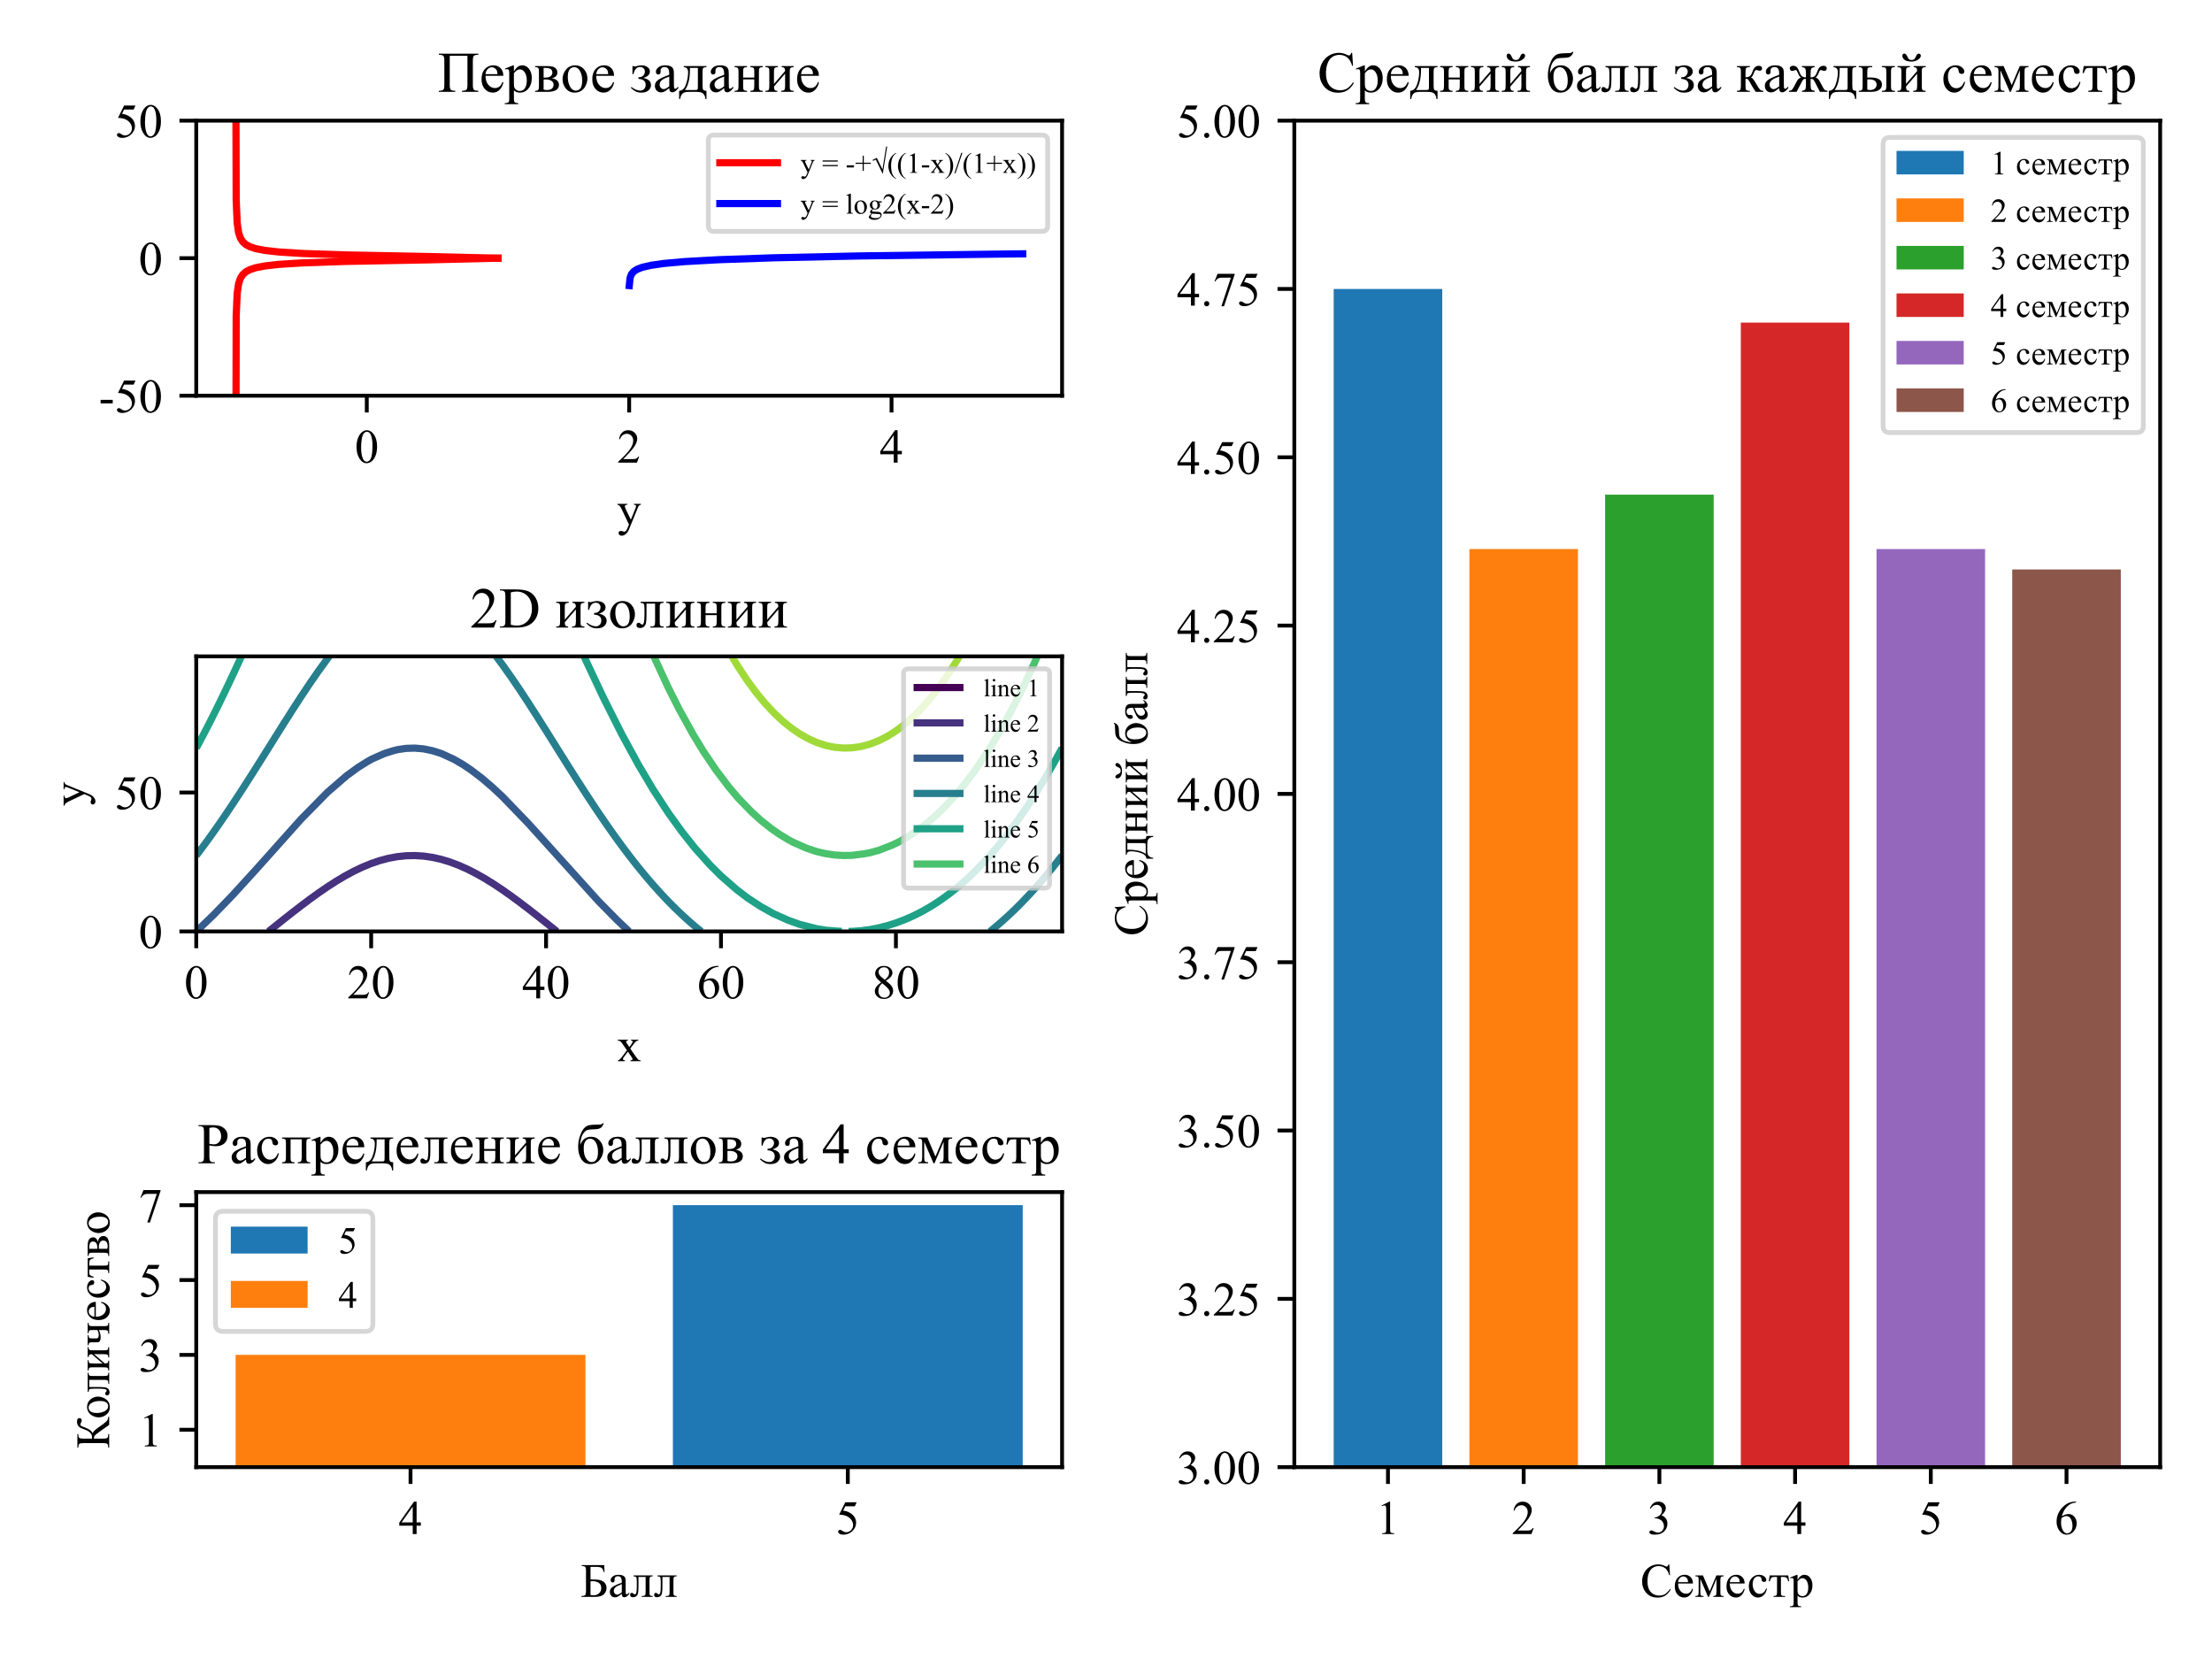 <?xml version="1.0" encoding="utf-8" standalone="no"?>
<!DOCTYPE svg PUBLIC "-//W3C//DTD SVG 1.1//EN"
  "http://www.w3.org/Graphics/SVG/1.1/DTD/svg11.dtd">
<!-- Created with matplotlib (https://matplotlib.org/) -->
<svg height="345.6pt" version="1.1" viewBox="0 0 460.8 345.6" width="460.8pt" xmlns="http://www.w3.org/2000/svg" xmlns:xlink="http://www.w3.org/1999/xlink">
 <defs>
  <style type="text/css">*{stroke-linecap:butt;stroke-linejoin:round;}</style>
 </defs>
 <g id="figure_1">
  <g id="patch_1">
   <path d="M 0 345.6 
L 460.8 345.6 
L 460.8 0 
L 0 0 
z
" style="fill:#ffffff;"/>
  </g>
  <g id="axes_1">
   <g id="patch_2">
    <path d="M 40.883 82.434 
L 221.25 82.434 
L 221.25 25.133 
L 40.883 25.133 
z
" style="fill:#ffffff;"/>
   </g>
   <g id="matplotlib.axis_1">
    <g id="xtick_1">
     <g id="line2d_1">
      <defs>
       <path d="M 0 0 
L 0 3.5 
" id="m54d554d7dc" style="stroke:#000000;stroke-width:0.8;"/>
      </defs>
      <g>
       <use style="stroke:#000000;stroke-width:0.8;" x="76.407" xlink:href="#m54d554d7dc" y="82.434"/>
      </g>
     </g>
     <g id="text_1">
      <!-- 0 -->
      <g transform="translate(73.907 96.378)scale(0.1 -0.1)">
       <defs>
        <path d="M 3.609 32.719 
Q 3.609 44.047 7.031 52.219 
Q 10.453 60.406 16.109 64.406 
Q 20.516 67.578 25.203 67.578 
Q 32.812 67.578 38.875 59.812 
Q 46.438 50.203 46.438 33.734 
Q 46.438 22.219 43.109 14.156 
Q 39.797 6.109 34.641 2.469 
Q 29.5 -1.172 24.703 -1.172 
Q 15.234 -1.172 8.938 10.016 
Q 3.609 19.438 3.609 32.719 
z
M 13.188 31.5 
Q 13.188 17.828 16.547 9.188 
Q 19.344 1.906 24.859 1.906 
Q 27.484 1.906 30.312 4.266 
Q 33.156 6.641 34.625 12.203 
Q 36.859 20.609 36.859 35.891 
Q 36.859 47.219 34.516 54.781 
Q 32.766 60.406 29.984 62.75 
Q 27.984 64.359 25.141 64.359 
Q 21.828 64.359 19.234 61.375 
Q 15.719 57.328 14.453 48.625 
Q 13.188 39.938 13.188 31.5 
z
" id="TimesNewRomanPSMT-48"/>
       </defs>
       <use xlink:href="#TimesNewRomanPSMT-48"/>
      </g>
     </g>
    </g>
    <g id="xtick_2">
     <g id="line2d_2">
      <g>
       <use style="stroke:#000000;stroke-width:0.8;" x="131.065" xlink:href="#m54d554d7dc" y="82.434"/>
      </g>
     </g>
     <g id="text_2">
      <!-- 2 -->
      <g transform="translate(128.565 96.378)scale(0.1 -0.1)">
       <defs>
        <path d="M 45.844 12.75 
L 41.219 0 
L 2.156 0 
L 2.156 1.812 
Q 19.391 17.531 26.422 27.484 
Q 33.453 37.453 33.453 45.703 
Q 33.453 52 29.594 56.047 
Q 25.734 60.109 20.359 60.109 
Q 15.484 60.109 11.594 57.25 
Q 7.719 54.391 5.859 48.875 
L 4.047 48.875 
Q 5.281 57.906 10.328 62.734 
Q 15.375 67.578 22.953 67.578 
Q 31 67.578 36.391 62.406 
Q 41.797 57.234 41.797 50.203 
Q 41.797 45.172 39.453 40.141 
Q 35.844 32.234 27.734 23.391 
Q 15.578 10.109 12.547 7.375 
L 29.828 7.375 
Q 35.109 7.375 37.234 7.766 
Q 39.359 8.156 41.062 9.344 
Q 42.781 10.547 44.047 12.75 
z
" id="TimesNewRomanPSMT-50"/>
       </defs>
       <use xlink:href="#TimesNewRomanPSMT-50"/>
      </g>
     </g>
    </g>
    <g id="xtick_3">
     <g id="line2d_3">
      <g>
       <use style="stroke:#000000;stroke-width:0.8;" x="185.723" xlink:href="#m54d554d7dc" y="82.434"/>
      </g>
     </g>
     <g id="text_3">
      <!-- 4 -->
      <g transform="translate(183.223 96.378)scale(0.1 -0.1)">
       <defs>
        <path d="M 46.531 24.422 
L 46.531 17.484 
L 37.641 17.484 
L 37.641 0 
L 29.594 0 
L 29.594 17.484 
L 1.562 17.484 
L 1.562 23.734 
L 32.281 67.578 
L 37.641 67.578 
L 37.641 24.422 
z
M 29.594 24.422 
L 29.594 57.281 
L 6.344 24.422 
z
" id="TimesNewRomanPSMT-52"/>
       </defs>
       <use xlink:href="#TimesNewRomanPSMT-52"/>
      </g>
     </g>
    </g>
    <g id="text_4">
     <!-- y -->
     <g transform="translate(128.566 109.442)scale(0.1 -0.1)">
      <defs>
       <path d="M 0.594 44.734 
L 21.438 44.734 
L 21.438 42.922 
L 20.406 42.922 
Q 18.219 42.922 17.109 41.969 
Q 16.016 41.016 16.016 39.594 
Q 16.016 37.703 17.625 34.328 
L 28.516 11.766 
L 38.531 36.469 
Q 39.359 38.484 39.359 40.438 
Q 39.359 41.312 39.016 41.75 
Q 38.625 42.281 37.797 42.594 
Q 36.969 42.922 34.859 42.922 
L 34.859 44.734 
L 49.422 44.734 
L 49.422 42.922 
Q 47.609 42.719 46.625 42.125 
Q 45.656 41.547 44.484 39.938 
Q 44.047 39.266 42.828 36.188 
L 24.609 -8.453 
Q 21.969 -14.938 17.688 -18.25 
Q 13.422 -21.578 9.469 -21.578 
Q 6.594 -21.578 4.734 -19.922 
Q 2.875 -18.266 2.875 -16.109 
Q 2.875 -14.062 4.219 -12.812 
Q 5.562 -11.578 7.906 -11.578 
Q 9.516 -11.578 12.312 -12.641 
Q 14.266 -13.375 14.75 -13.375 
Q 16.219 -13.375 17.938 -11.859 
Q 19.672 -10.359 21.438 -6 
L 24.609 1.766 
L 8.547 35.5 
Q 7.812 37.016 6.203 39.266 
Q 4.984 40.969 4.203 41.547 
Q 3.078 42.328 0.594 42.922 
z
" id="TimesNewRomanPSMT-121"/>
      </defs>
      <use xlink:href="#TimesNewRomanPSMT-121"/>
     </g>
    </g>
   </g>
   <g id="matplotlib.axis_2">
    <g id="ytick_1">
     <g id="line2d_4">
      <defs>
       <path d="M 0 0 
L -3.5 0 
" id="m82bfca6821" style="stroke:#000000;stroke-width:0.8;"/>
      </defs>
      <g>
       <use style="stroke:#000000;stroke-width:0.8;" x="40.883" xlink:href="#m82bfca6821" y="82.434"/>
      </g>
     </g>
     <g id="text_5">
      <!-- -50 -->
      <g transform="translate(20.553 85.906)scale(0.1 -0.1)">
       <defs>
        <path d="M 4.047 26.125 
L 29.297 26.125 
L 29.297 18.75 
L 4.047 18.75 
z
" id="TimesNewRomanPSMT-45"/>
        <path d="M 43.406 66.219 
L 39.594 57.906 
L 19.672 57.906 
L 15.328 49.031 
Q 28.266 47.125 35.844 39.406 
Q 42.328 32.766 42.328 23.781 
Q 42.328 18.562 40.203 14.109 
Q 38.094 9.672 34.859 6.547 
Q 31.641 3.422 27.688 1.516 
Q 22.078 -1.172 16.156 -1.172 
Q 10.203 -1.172 7.484 0.844 
Q 4.781 2.875 4.781 5.328 
Q 4.781 6.688 5.906 7.734 
Q 7.031 8.797 8.734 8.797 
Q 10.016 8.797 10.969 8.406 
Q 11.922 8.016 14.203 6.391 
Q 17.875 3.859 21.625 3.859 
Q 27.344 3.859 31.656 8.172 
Q 35.984 12.5 35.984 18.703 
Q 35.984 24.703 32.125 29.906 
Q 28.266 35.109 21.484 37.938 
Q 16.156 40.141 6.984 40.484 
L 19.672 66.219 
z
" id="TimesNewRomanPSMT-53"/>
       </defs>
       <use xlink:href="#TimesNewRomanPSMT-45"/>
       <use x="33.301" xlink:href="#TimesNewRomanPSMT-53"/>
       <use x="83.301" xlink:href="#TimesNewRomanPSMT-48"/>
      </g>
     </g>
    </g>
    <g id="ytick_2">
     <g id="line2d_5">
      <g>
       <use style="stroke:#000000;stroke-width:0.8;" x="40.883" xlink:href="#m82bfca6821" y="53.783"/>
      </g>
     </g>
     <g id="text_6">
      <!-- 0 -->
      <g transform="translate(28.883 57.255)scale(0.1 -0.1)">
       <use xlink:href="#TimesNewRomanPSMT-48"/>
      </g>
     </g>
    </g>
    <g id="ytick_3">
     <g id="line2d_6">
      <g>
       <use style="stroke:#000000;stroke-width:0.8;" x="40.883" xlink:href="#m82bfca6821" y="25.133"/>
      </g>
     </g>
     <g id="text_7">
      <!-- 50 -->
      <g transform="translate(23.883 28.604)scale(0.1 -0.1)">
       <use xlink:href="#TimesNewRomanPSMT-53"/>
       <use x="50" xlink:href="#TimesNewRomanPSMT-48"/>
      </g>
     </g>
    </g>
   </g>
   <g id="line2d_7">
    <path clip-path="url(#pa6ab049922)" d="M 49.086 -1 
L 49.202 41.717 
L 49.409 46.439 
L 49.699 48.436 
L 50.076 49.581 
L 50.557 50.347 
L 51.18 50.918 
L 52.033 51.386 
L 53.268 51.795 
L 55.143 52.161 
L 58.117 52.496 
L 63.053 52.806 
L 71.733 53.102 
L 89.087 53.437 
L 103.736 53.783 
L 103.736 53.783 
" style="fill:none;stroke:#ff0000;stroke-linecap:square;stroke-width:1.5;"/>
   </g>
   <g id="line2d_8">
    <path clip-path="url(#pa6ab049922)" d="M 49.081 134.819 
L 49.202 65.85 
L 49.409 61.128 
L 49.699 59.131 
L 50.076 57.986 
L 50.557 57.22 
L 51.18 56.649 
L 52.033 56.181 
L 53.268 55.772 
L 55.143 55.405 
L 58.117 55.071 
L 63.053 54.761 
L 71.733 54.465 
L 89.087 54.13 
L 103.736 53.783 
L 103.736 53.783 
" style="fill:none;stroke:#ff0000;stroke-linecap:square;stroke-width:1.5;"/>
   </g>
   <g id="line2d_9">
    <path clip-path="url(#pa6ab049922)" d="M 131.092 59.494 
L 131.264 57.851 
L 131.56 57.1 
L 132.01 56.565 
L 132.699 56.112 
L 133.773 55.695 
L 135.478 55.291 
L 138.207 54.893 
L 142.592 54.497 
L 149.658 54.102 
L 161.043 53.707 
L 179.388 53.312 
L 208.953 52.918 
L 213.051 52.875 
L 213.051 52.875 
" style="fill:none;stroke:#0000ff;stroke-linecap:square;stroke-width:1.5;"/>
   </g>
   <g id="patch_3">
    <path d="M 40.883 82.434 
L 40.883 25.133 
" style="fill:none;stroke:#000000;stroke-linecap:square;stroke-linejoin:miter;stroke-width:0.8;"/>
   </g>
   <g id="patch_4">
    <path d="M 221.25 82.434 
L 221.25 25.133 
" style="fill:none;stroke:#000000;stroke-linecap:square;stroke-linejoin:miter;stroke-width:0.8;"/>
   </g>
   <g id="patch_5">
    <path d="M 40.883 82.434 
L 221.25 82.434 
" style="fill:none;stroke:#000000;stroke-linecap:square;stroke-linejoin:miter;stroke-width:0.8;"/>
   </g>
   <g id="patch_6">
    <path d="M 40.883 25.133 
L 221.25 25.133 
" style="fill:none;stroke:#000000;stroke-linecap:square;stroke-linejoin:miter;stroke-width:0.8;"/>
   </g>
   <g id="text_8">
    <!-- Первое задание -->
    <g transform="translate(91.201 19.133)scale(0.12 -0.12)">
     <defs>
      <path d="M 51.469 62.594 
L 20.75 62.594 
L 20.75 12.062 
Q 20.75 5.516 22.438 3.75 
Q 24.125 2 30.328 1.812 
L 30.328 0 
L 1.812 0 
L 1.812 1.812 
Q 7.953 2 9.656 3.75 
Q 11.375 5.516 11.375 12.062 
L 11.375 54.156 
Q 11.375 60.688 9.656 62.438 
Q 7.953 64.203 1.812 64.406 
L 1.812 66.219 
L 70.406 66.219 
L 70.406 64.406 
Q 64.266 64.203 62.547 62.438 
Q 60.844 60.688 60.844 54.156 
L 60.844 12.062 
Q 60.844 5.516 62.547 3.75 
Q 64.266 2 70.406 1.812 
L 70.406 0 
L 41.938 0 
L 41.938 1.812 
Q 48.047 2 49.75 3.734 
Q 51.469 5.469 51.469 12.062 
z
" id="TimesNewRomanPSMT-1055"/>
      <path d="M 10.641 27.875 
Q 10.594 17.922 15.484 12.25 
Q 20.359 6.594 26.953 6.594 
Q 31.344 6.594 34.594 9 
Q 37.844 11.422 40.047 17.281 
L 41.547 16.312 
Q 40.531 9.625 35.594 4.125 
Q 30.672 -1.375 23.25 -1.375 
Q 15.188 -1.375 9.453 4.906 
Q 3.719 11.188 3.719 21.781 
Q 3.719 33.25 9.594 39.672 
Q 15.484 46.094 24.359 46.094 
Q 31.891 46.094 36.719 41.141 
Q 41.547 36.188 41.547 27.875 
z
M 10.641 30.719 
L 31.344 30.719 
Q 31.109 35.016 30.328 36.766 
Q 29.109 39.5 26.688 41.062 
Q 24.266 42.625 21.625 42.625 
Q 17.578 42.625 14.375 39.469 
Q 11.188 36.328 10.641 30.719 
z
" id="TimesNewRomanPSMT-1077"/>
      <path d="M -0.094 40.281 
L 13.672 45.844 
L 15.531 45.844 
L 15.531 35.406 
Q 19 41.312 22.484 43.672 
Q 25.984 46.047 29.828 46.047 
Q 36.578 46.047 41.062 40.766 
Q 46.578 34.328 46.578 23.969 
Q 46.578 12.406 39.938 4.828 
Q 34.469 -1.375 26.172 -1.375 
Q 22.562 -1.375 19.922 -0.344 
Q 17.969 0.391 15.531 2.594 
L 15.531 -11.031 
Q 15.531 -15.625 16.094 -16.859 
Q 16.656 -18.109 18.047 -18.844 
Q 19.438 -19.578 23.094 -19.578 
L 23.094 -21.391 
L -0.344 -21.391 
L -0.344 -19.578 
L 0.875 -19.578 
Q 3.562 -19.625 5.469 -18.562 
Q 6.391 -18.016 6.906 -16.812 
Q 7.422 -15.625 7.422 -10.75 
L 7.422 31.547 
Q 7.422 35.891 7.031 37.062 
Q 6.641 38.234 5.781 38.812 
Q 4.938 39.406 3.469 39.406 
Q 2.297 39.406 0.484 38.719 
z
M 15.531 32.516 
L 15.531 15.828 
Q 15.531 10.406 15.969 8.688 
Q 16.656 5.859 19.312 3.703 
Q 21.969 1.562 26.031 1.562 
Q 30.906 1.562 33.938 5.375 
Q 37.891 10.359 37.891 19.391 
Q 37.891 29.641 33.406 35.156 
Q 30.281 38.969 25.984 38.969 
Q 23.641 38.969 21.344 37.797 
Q 19.578 36.922 15.531 32.516 
z
" id="TimesNewRomanPSMT-1088"/>
      <path d="M 31.5 23.641 
Q 43.75 21.094 43.75 12.156 
Q 43.75 6.062 38.641 3.031 
Q 33.547 0 24.422 0 
L 2.344 0 
L 2.344 1.812 
Q 6.688 1.812 7.828 3.438 
Q 8.984 5.078 8.984 10.5 
L 8.984 34.234 
Q 8.984 39.5 8.469 40.422 
Q 7.953 41.359 6.859 42.109 
Q 5.766 42.875 2.344 42.875 
L 2.344 44.734 
L 22.953 44.734 
Q 28.906 44.734 32.594 43.797 
Q 36.281 42.875 38.641 40.141 
Q 41.016 37.406 41.016 33.5 
Q 41.016 25.875 31.5 23.641 
z
M 17.094 24.75 
Q 19.234 24.703 19.672 24.703 
Q 26.375 24.703 29.344 27.266 
Q 32.328 29.828 32.328 33.5 
Q 32.328 37.75 29.297 39.641 
Q 26.266 41.547 19.625 41.547 
L 17.094 41.547 
z
M 17.094 3.953 
Q 19.531 3.172 22.906 3.172 
Q 28.719 3.172 31.547 5.703 
Q 34.375 8.25 34.375 12.25 
Q 34.375 16.75 30.703 19.141 
Q 27.047 21.531 20.562 21.531 
Q 18.953 21.531 17.094 21.438 
z
" id="TimesNewRomanPSMT-1074"/>
      <path d="M 25 46.047 
Q 35.156 46.047 41.312 38.328 
Q 46.531 31.734 46.531 23.188 
Q 46.531 17.188 43.641 11.031 
Q 40.766 4.891 35.719 1.75 
Q 30.672 -1.375 24.469 -1.375 
Q 14.359 -1.375 8.406 6.688 
Q 3.375 13.484 3.375 21.922 
Q 3.375 28.078 6.422 34.156 
Q 9.469 40.234 14.453 43.141 
Q 19.438 46.047 25 46.047 
z
M 23.484 42.875 
Q 20.906 42.875 18.281 41.328 
Q 15.672 39.797 14.062 35.938 
Q 12.453 32.078 12.453 26.031 
Q 12.453 16.266 16.328 9.172 
Q 20.219 2.094 26.562 2.094 
Q 31.297 2.094 34.375 6 
Q 37.453 9.906 37.453 19.438 
Q 37.453 31.344 32.328 38.188 
Q 28.859 42.875 23.484 42.875 
z
" id="TimesNewRomanPSMT-1086"/>
      <path id="TimesNewRomanPSMT-32"/>
      <path d="M 4.109 30.719 
L 4.109 44.734 
L 6.156 44.734 
Q 7.031 43.953 8.109 43.953 
Q 8.938 43.953 11.719 44.734 
Q 16.359 46.047 19.281 46.047 
Q 25.734 46.047 30.047 43.062 
Q 34.375 40.094 34.375 35.156 
Q 34.375 27.594 22.906 24.172 
Q 36.281 21.391 36.281 11.625 
Q 36.281 6.5 31.984 2.562 
Q 27.688 -1.375 19.484 -1.375 
Q 14.109 -1.375 10.031 0.547 
Q 5.953 2.484 1.172 7.078 
L 2.438 8.344 
Q 10.453 2.156 17.625 2.156 
Q 21.734 2.156 24.359 4.938 
Q 27 7.719 27 12.156 
Q 27 21.875 14.453 22.469 
L 14.453 25.297 
Q 20.359 25.297 23.016 28.438 
Q 25.688 31.594 25.688 35.203 
Q 25.688 38.375 23.406 40.766 
Q 21.141 43.172 17.391 43.172 
Q 8.688 43.172 5.859 30.719 
z
" id="TimesNewRomanPSMT-1079"/>
      <path d="M 28.469 6.453 
Q 21.578 1.125 19.828 0.297 
Q 17.188 -0.922 14.203 -0.922 
Q 9.578 -0.922 6.562 2.25 
Q 3.562 5.422 3.562 10.594 
Q 3.562 13.875 5.031 16.266 
Q 7.031 19.578 11.984 22.5 
Q 16.938 25.438 28.469 29.641 
L 28.469 31.391 
Q 28.469 38.094 26.344 40.578 
Q 24.219 43.062 20.172 43.062 
Q 17.094 43.062 15.281 41.406 
Q 13.422 39.75 13.422 37.594 
L 13.531 34.766 
Q 13.531 32.516 12.375 31.297 
Q 11.234 30.078 9.375 30.078 
Q 7.562 30.078 6.422 31.344 
Q 5.281 32.625 5.281 34.812 
Q 5.281 39.016 9.578 42.531 
Q 13.875 46.047 21.625 46.047 
Q 27.594 46.047 31.391 44.047 
Q 34.281 42.531 35.641 39.312 
Q 36.531 37.203 36.531 30.719 
L 36.531 15.531 
Q 36.531 9.125 36.766 7.688 
Q 37.016 6.25 37.578 5.766 
Q 38.141 5.281 38.875 5.281 
Q 39.656 5.281 40.234 5.609 
Q 41.266 6.25 44.188 9.188 
L 44.188 6.453 
Q 38.719 -0.875 33.734 -0.875 
Q 31.344 -0.875 29.922 0.781 
Q 28.516 2.438 28.469 6.453 
z
M 28.469 9.625 
L 28.469 26.656 
Q 21.094 23.734 18.953 22.516 
Q 15.094 20.359 13.422 18.016 
Q 11.766 15.672 11.766 12.891 
Q 11.766 9.375 13.859 7.047 
Q 15.969 4.734 18.703 4.734 
Q 22.406 4.734 28.469 9.625 
z
" id="TimesNewRomanPSMT-1072"/>
      <path d="M 9.234 44.734 
L 48.688 44.734 
L 48.688 42.875 
Q 45.359 42.875 44.266 42.203 
Q 43.172 41.547 42.531 40.562 
Q 41.891 39.594 41.891 34.234 
L 41.891 12.109 
Q 41.891 5.125 43.078 3.531 
Q 44.281 1.953 48.688 1.812 
L 48.688 -12.406 
L 46.828 -12.406 
Q 46.625 -8.406 44.844 -5.422 
Q 43.062 -2.438 39.891 -1.219 
Q 36.719 0 30.516 0 
L 19 0 
Q 13.625 0 10.594 -0.953 
Q 7.562 -1.906 5.531 -4.922 
Q 3.516 -7.953 3.078 -12.406 
L 1.266 -12.406 
L 1.266 1.812 
Q 5.281 1.953 8.547 4.984 
Q 11.812 8.016 14.297 16.844 
Q 16.797 25.688 16.797 34.234 
Q 16.797 42.625 9.234 42.875 
z
M 20.016 41.547 
L 20.016 38.875 
Q 20.016 14.891 11.328 3.172 
L 27.938 3.172 
Q 32.422 3.172 33.109 3.922 
Q 33.797 4.688 33.797 9.516 
L 33.797 41.547 
z
" id="TimesNewRomanPSMT-1076"/>
      <path d="M 17.094 24.75 
L 36.422 24.75 
L 36.422 34.234 
Q 36.422 38.484 36.078 39.766 
Q 35.75 41.062 34.406 41.969 
Q 33.062 42.875 29.641 42.875 
L 29.641 44.734 
L 51.266 44.734 
L 51.266 42.875 
Q 48.25 42.875 46.844 42.188 
Q 45.453 41.5 44.969 40.203 
Q 44.484 38.922 44.484 34.234 
L 44.484 10.5 
Q 44.484 6.25 44.844 4.875 
Q 45.219 3.516 46.625 2.656 
Q 48.047 1.812 51.266 1.812 
L 51.266 0 
L 29.641 0 
L 29.641 1.812 
Q 33.688 1.812 35.047 3.297 
Q 36.422 4.781 36.422 10.5 
L 36.422 21.578 
L 17.094 21.578 
L 17.094 10.5 
Q 17.094 6.25 17.453 4.875 
Q 17.828 3.516 19.234 2.656 
Q 20.656 1.812 23.875 1.812 
L 23.875 0 
L 2.25 0 
L 2.25 1.812 
Q 6.594 1.812 7.812 3.391 
Q 9.031 4.984 9.031 10.5 
L 9.031 34.234 
Q 9.031 38.484 8.656 39.844 
Q 8.297 41.219 6.875 42.047 
Q 5.469 42.875 2.25 42.875 
L 2.25 44.734 
L 23.875 44.734 
L 23.875 42.875 
Q 20.844 42.875 19.453 42.188 
Q 18.062 41.5 17.578 40.203 
Q 17.094 38.922 17.094 34.234 
z
" id="TimesNewRomanPSMT-1085"/>
      <path d="M 17.094 13.766 
L 36.422 36.141 
Q 36.328 39.891 35 41.359 
Q 33.688 42.828 30.469 42.875 
L 30.469 44.734 
L 51.266 44.734 
L 51.266 42.875 
Q 48 42.875 46.875 42.203 
Q 45.75 41.547 45.109 40.562 
Q 44.484 39.594 44.484 34.234 
L 44.484 10.5 
Q 44.484 5.328 45.016 4.328 
Q 45.562 3.328 46.703 2.562 
Q 47.859 1.812 51.266 1.812 
L 51.266 0 
L 29.641 0 
L 29.641 1.812 
Q 33.688 1.812 35.047 3.297 
Q 36.422 4.781 36.422 10.5 
L 36.422 31.547 
L 17.094 9.125 
Q 17.188 4.984 18.266 3.422 
Q 19.344 1.859 22.906 1.812 
L 22.906 0 
L 2.25 0 
L 2.25 1.812 
Q 6.594 1.812 7.812 3.391 
Q 9.031 4.984 9.031 10.5 
L 9.031 34.234 
Q 9.031 39.453 8.484 40.406 
Q 7.953 41.359 6.828 42.109 
Q 5.719 42.875 2.25 42.875 
L 2.25 44.734 
L 23.875 44.734 
L 23.875 42.875 
Q 20.609 42.875 19.484 42.203 
Q 18.359 41.547 17.719 40.562 
Q 17.094 39.594 17.094 34.234 
z
" id="TimesNewRomanPSMT-1080"/>
     </defs>
     <use xlink:href="#TimesNewRomanPSMT-1055"/>
     <use x="72.217" xlink:href="#TimesNewRomanPSMT-1077"/>
     <use x="116.602" xlink:href="#TimesNewRomanPSMT-1088"/>
     <use x="166.602" xlink:href="#TimesNewRomanPSMT-1074"/>
     <use x="213.193" xlink:href="#TimesNewRomanPSMT-1086"/>
     <use x="264.443" xlink:href="#TimesNewRomanPSMT-1077"/>
     <use x="308.828" xlink:href="#TimesNewRomanPSMT-32"/>
     <use x="333.828" xlink:href="#TimesNewRomanPSMT-1079"/>
     <use x="373.33" xlink:href="#TimesNewRomanPSMT-1072"/>
     <use x="417.715" xlink:href="#TimesNewRomanPSMT-1076"/>
     <use x="468.594" xlink:href="#TimesNewRomanPSMT-1072"/>
     <use x="512.979" xlink:href="#TimesNewRomanPSMT-1085"/>
     <use x="566.494" xlink:href="#TimesNewRomanPSMT-1080"/>
     <use x="620.01" xlink:href="#TimesNewRomanPSMT-1077"/>
    </g>
   </g>
   <g id="legend_1">
    <g id="patch_7">
     <path d="M 148.757 48.198 
L 217.05 48.198 
Q 218.25 48.198 218.25 46.998 
L 218.25 29.332 
Q 218.25 28.133 217.05 28.133 
L 148.757 28.133 
Q 147.557 28.133 147.557 29.332 
L 147.557 46.998 
Q 147.557 48.198 148.757 48.198 
z
" style="fill:#ffffff;opacity:0.8;stroke:#cccccc;stroke-linejoin:miter;"/>
    </g>
    <g id="line2d_10">
     <path d="M 149.957 33.908 
L 161.957 33.908 
" style="fill:none;stroke:#ff0000;stroke-linecap:square;stroke-width:1.5;"/>
    </g>
    <g id="line2d_11"/>
    <g id="text_9">
     <!-- y = -+√((1-x)/(1+x)) -->
     <g transform="translate(166.757 36.008)scale(0.06 -0.06)">
      <defs>
       <path d="M 1.812 43.109 
L 54.5 43.109 
L 54.5 39.109 
L 1.812 39.109 
z
M 1.812 27.203 
L 54.5 27.203 
L 54.5 23.188 
L 1.812 23.188 
z
" id="TimesNewRomanPSMT-61"/>
       <path d="M 26.125 6.891 
L 26.125 31.25 
L 1.812 31.25 
L 1.812 35.25 
L 26.125 35.25 
L 26.125 59.516 
L 30.031 59.516 
L 30.031 35.25 
L 54.438 35.25 
L 54.438 31.25 
L 30.031 31.25 
L 30.031 6.891 
z
" id="TimesNewRomanPSMT-43"/>
       <path d="M 51.219 91.266 
L 54.828 91.266 
L 39.594 -3.812 
L 15.375 46.047 
L 5.719 41.609 
L 4.047 44.734 
L 18.75 52.094 
L 38.531 11.922 
z
" id="TimesNewRomanPSMT-8730"/>
       <path d="M 31.062 -19.578 
L 31.062 -21.391 
Q 23.688 -17.672 18.75 -12.703 
Q 11.719 -5.609 7.906 4 
Q 4.109 13.625 4.109 23.969 
Q 4.109 39.109 11.578 51.578 
Q 19.047 64.062 31.062 69.438 
L 31.062 67.391 
Q 25.047 64.062 21.188 58.297 
Q 17.328 52.547 15.422 43.703 
Q 13.531 34.859 13.531 25.25 
Q 13.531 14.797 15.141 6.25 
Q 16.406 -0.484 18.203 -4.562 
Q 20.016 -8.641 23.062 -12.391 
Q 26.125 -16.156 31.062 -19.578 
z
" id="TimesNewRomanPSMT-40"/>
       <path d="M 11.719 59.719 
L 27.828 67.578 
L 29.438 67.578 
L 29.438 11.672 
Q 29.438 6.109 29.906 4.734 
Q 30.375 3.375 31.828 2.641 
Q 33.297 1.906 37.797 1.812 
L 37.797 0 
L 12.891 0 
L 12.891 1.812 
Q 17.578 1.906 18.938 2.609 
Q 20.312 3.328 20.844 4.516 
Q 21.391 5.719 21.391 11.672 
L 21.391 47.406 
Q 21.391 54.641 20.906 56.688 
Q 20.562 58.25 19.656 58.984 
Q 18.75 59.719 17.484 59.719 
Q 15.672 59.719 12.453 58.203 
z
" id="TimesNewRomanPSMT-49"/>
       <path d="M 1.312 44.734 
L 22.359 44.734 
L 22.359 42.922 
Q 20.359 42.922 19.547 42.234 
Q 18.75 41.547 18.75 40.438 
Q 18.75 39.266 20.453 36.812 
Q 21 36.031 22.078 34.375 
L 25.25 29.297 
L 28.906 34.375 
Q 32.422 39.203 32.422 40.484 
Q 32.422 41.5 31.594 42.203 
Q 30.766 42.922 28.906 42.922 
L 28.906 44.734 
L 44.047 44.734 
L 44.047 42.922 
Q 41.656 42.781 39.891 41.609 
Q 37.5 39.938 33.344 34.375 
L 27.25 26.219 
L 38.375 10.203 
Q 42.484 4.297 44.234 3.094 
Q 46 1.906 48.781 1.766 
L 48.781 0 
L 27.688 0 
L 27.688 1.766 
Q 29.891 1.766 31.109 2.734 
Q 32.031 3.422 32.031 4.547 
Q 32.031 5.672 28.906 10.203 
L 22.359 19.781 
L 15.188 10.203 
Q 11.859 5.766 11.859 4.938 
Q 11.859 3.766 12.953 2.812 
Q 14.062 1.859 16.266 1.766 
L 16.266 0 
L 1.656 0 
L 1.656 1.766 
Q 3.422 2 4.734 2.984 
Q 6.594 4.391 10.984 10.203 
L 20.359 22.656 
L 11.859 34.969 
Q 8.25 40.234 6.266 41.578 
Q 4.297 42.922 1.312 42.922 
z
" id="TimesNewRomanPSMT-120"/>
       <path d="M 2.25 67.391 
L 2.25 69.438 
Q 9.672 65.766 14.594 60.797 
Q 21.578 53.656 25.391 44.062 
Q 29.203 34.469 29.203 24.078 
Q 29.203 8.938 21.75 -3.531 
Q 14.312 -16.016 2.25 -21.391 
L 2.25 -19.578 
Q 8.25 -16.219 12.125 -10.469 
Q 16.016 -4.734 17.891 4.125 
Q 19.781 12.984 19.781 22.609 
Q 19.781 33.016 18.172 41.609 
Q 16.938 48.344 15.109 52.391 
Q 13.281 56.453 10.25 60.203 
Q 7.234 63.969 2.25 67.391 
z
" id="TimesNewRomanPSMT-41"/>
       <path d="M 28.031 69.438 
L 4.047 -1.375 
L 0.141 -1.375 
L 24.125 69.438 
z
" id="TimesNewRomanPSMT-47"/>
      </defs>
      <use xlink:href="#TimesNewRomanPSMT-121"/>
      <use x="50" xlink:href="#TimesNewRomanPSMT-32"/>
      <use x="75" xlink:href="#TimesNewRomanPSMT-61"/>
      <use x="131.396" xlink:href="#TimesNewRomanPSMT-32"/>
      <use x="156.396" xlink:href="#TimesNewRomanPSMT-45"/>
      <use x="189.697" xlink:href="#TimesNewRomanPSMT-43"/>
      <use x="246.094" xlink:href="#TimesNewRomanPSMT-8730"/>
      <use x="300.977" xlink:href="#TimesNewRomanPSMT-40"/>
      <use x="334.277" xlink:href="#TimesNewRomanPSMT-40"/>
      <use x="367.578" xlink:href="#TimesNewRomanPSMT-49"/>
      <use x="417.578" xlink:href="#TimesNewRomanPSMT-45"/>
      <use x="450.879" xlink:href="#TimesNewRomanPSMT-120"/>
      <use x="500.879" xlink:href="#TimesNewRomanPSMT-41"/>
      <use x="534.18" xlink:href="#TimesNewRomanPSMT-47"/>
      <use x="561.963" xlink:href="#TimesNewRomanPSMT-40"/>
      <use x="595.264" xlink:href="#TimesNewRomanPSMT-49"/>
      <use x="645.264" xlink:href="#TimesNewRomanPSMT-43"/>
      <use x="701.66" xlink:href="#TimesNewRomanPSMT-120"/>
      <use x="751.66" xlink:href="#TimesNewRomanPSMT-41"/>
      <use x="784.961" xlink:href="#TimesNewRomanPSMT-41"/>
     </g>
    </g>
    <g id="line2d_12">
     <path d="M 149.957 42.403 
L 161.957 42.403 
" style="fill:none;stroke:#0000ff;stroke-linecap:square;stroke-width:1.5;"/>
    </g>
    <g id="line2d_13"/>
    <g id="text_10">
     <!-- y = log2(x-2) -->
     <g transform="translate(166.757 44.503)scale(0.06 -0.06)">
      <defs>
       <path d="M 18.5 69.438 
L 18.5 10.109 
Q 18.5 5.906 19.109 4.531 
Q 19.734 3.172 21 2.469 
Q 22.266 1.766 25.734 1.766 
L 25.734 0 
L 3.812 0 
L 3.812 1.766 
Q 6.891 1.766 8 2.391 
Q 9.125 3.031 9.766 4.484 
Q 10.406 5.953 10.406 10.109 
L 10.406 50.734 
Q 10.406 58.297 10.062 60.031 
Q 9.719 61.766 8.953 62.391 
Q 8.203 63.031 7.031 63.031 
Q 5.766 63.031 3.812 62.25 
L 2.984 63.969 
L 16.312 69.438 
z
" id="TimesNewRomanPSMT-108"/>
       <path d="M 25 46.047 
Q 35.156 46.047 41.312 38.328 
Q 46.531 31.734 46.531 23.188 
Q 46.531 17.188 43.641 11.031 
Q 40.766 4.891 35.719 1.75 
Q 30.672 -1.375 24.469 -1.375 
Q 14.359 -1.375 8.406 6.688 
Q 3.375 13.484 3.375 21.922 
Q 3.375 28.078 6.422 34.156 
Q 9.469 40.234 14.453 43.141 
Q 19.438 46.047 25 46.047 
z
M 23.484 42.875 
Q 20.906 42.875 18.281 41.328 
Q 15.672 39.797 14.062 35.938 
Q 12.453 32.078 12.453 26.031 
Q 12.453 16.266 16.328 9.172 
Q 20.219 2.094 26.562 2.094 
Q 31.297 2.094 34.375 6 
Q 37.453 9.906 37.453 19.438 
Q 37.453 31.344 32.328 38.188 
Q 28.859 42.875 23.484 42.875 
z
" id="TimesNewRomanPSMT-111"/>
       <path d="M 15.094 16.312 
Q 10.984 18.312 8.781 21.891 
Q 6.594 25.484 6.594 29.828 
Q 6.594 36.469 11.594 41.25 
Q 16.609 46.047 24.422 46.047 
Q 30.812 46.047 35.5 42.922 
L 44.969 42.922 
Q 47.078 42.922 47.406 42.797 
Q 47.75 42.672 47.906 42.391 
Q 48.188 41.938 48.188 40.828 
Q 48.188 39.547 47.953 39.062 
Q 47.797 38.812 47.438 38.672 
Q 47.078 38.531 44.969 38.531 
L 39.156 38.531 
Q 41.891 35.016 41.891 29.547 
Q 41.891 23.297 37.109 18.844 
Q 32.328 14.406 24.266 14.406 
Q 20.953 14.406 17.484 15.375 
Q 15.328 13.531 14.562 12.141 
Q 13.812 10.75 13.812 9.766 
Q 13.812 8.938 14.625 8.156 
Q 15.438 7.375 17.781 7.031 
Q 19.141 6.844 24.609 6.688 
Q 34.672 6.453 37.641 6 
Q 42.188 5.375 44.891 2.641 
Q 47.609 -0.094 47.609 -4.109 
Q 47.609 -9.625 42.438 -14.453 
Q 34.812 -21.578 22.562 -21.578 
Q 13.141 -21.578 6.641 -17.328 
Q 2.984 -14.891 2.984 -12.25 
Q 2.984 -11.078 3.516 -9.906 
Q 4.344 -8.109 6.938 -4.891 
Q 7.281 -4.438 11.922 0.391 
Q 9.375 1.906 8.328 3.094 
Q 7.281 4.297 7.281 5.812 
Q 7.281 7.516 8.672 9.812 
Q 10.062 12.109 15.094 16.312 
z
M 23.578 43.703 
Q 19.969 43.703 17.531 40.812 
Q 15.094 37.938 15.094 31.984 
Q 15.094 24.266 18.406 20.016 
Q 20.953 16.797 24.859 16.797 
Q 28.562 16.797 30.953 19.578 
Q 33.344 22.359 33.344 28.328 
Q 33.344 36.078 29.984 40.484 
Q 27.484 43.703 23.578 43.703 
z
M 14.594 0 
Q 12.312 -2.484 11.141 -4.625 
Q 9.969 -6.781 9.969 -8.594 
Q 9.969 -10.938 12.797 -12.703 
Q 17.672 -15.719 26.906 -15.719 
Q 35.688 -15.719 39.859 -12.609 
Q 44.047 -9.516 44.047 -6 
Q 44.047 -3.469 41.547 -2.391 
Q 39.016 -1.312 31.5 -1.125 
Q 20.516 -0.828 14.594 0 
z
" id="TimesNewRomanPSMT-103"/>
      </defs>
      <use xlink:href="#TimesNewRomanPSMT-121"/>
      <use x="50" xlink:href="#TimesNewRomanPSMT-32"/>
      <use x="75" xlink:href="#TimesNewRomanPSMT-61"/>
      <use x="131.396" xlink:href="#TimesNewRomanPSMT-32"/>
      <use x="156.396" xlink:href="#TimesNewRomanPSMT-108"/>
      <use x="184.18" xlink:href="#TimesNewRomanPSMT-111"/>
      <use x="234.18" xlink:href="#TimesNewRomanPSMT-103"/>
      <use x="284.18" xlink:href="#TimesNewRomanPSMT-50"/>
      <use x="334.18" xlink:href="#TimesNewRomanPSMT-40"/>
      <use x="367.48" xlink:href="#TimesNewRomanPSMT-120"/>
      <use x="417.48" xlink:href="#TimesNewRomanPSMT-45"/>
      <use x="450.781" xlink:href="#TimesNewRomanPSMT-50"/>
      <use x="500.781" xlink:href="#TimesNewRomanPSMT-41"/>
     </g>
    </g>
   </g>
  </g>
  <g id="axes_2">
   <g id="patch_8">
    <path d="M 40.883 194.034 
L 221.25 194.034 
L 221.25 136.732 
L 40.883 136.732 
z
" style="fill:#ffffff;"/>
   </g>
   <g id="matplotlib.axis_3">
    <g id="xtick_4">
     <g id="line2d_14">
      <g>
       <use style="stroke:#000000;stroke-width:0.8;" x="40.883" xlink:href="#m54d554d7dc" y="194.034"/>
      </g>
     </g>
     <g id="text_11">
      <!-- 0 -->
      <g transform="translate(38.383 207.978)scale(0.1 -0.1)">
       <use xlink:href="#TimesNewRomanPSMT-48"/>
      </g>
     </g>
    </g>
    <g id="xtick_5">
     <g id="line2d_15">
      <g>
       <use style="stroke:#000000;stroke-width:0.8;" x="77.321" xlink:href="#m54d554d7dc" y="194.034"/>
      </g>
     </g>
     <g id="text_12">
      <!-- 20 -->
      <g transform="translate(72.321 207.978)scale(0.1 -0.1)">
       <use xlink:href="#TimesNewRomanPSMT-50"/>
       <use x="50" xlink:href="#TimesNewRomanPSMT-48"/>
      </g>
     </g>
    </g>
    <g id="xtick_6">
     <g id="line2d_16">
      <g>
       <use style="stroke:#000000;stroke-width:0.8;" x="113.758" xlink:href="#m54d554d7dc" y="194.034"/>
      </g>
     </g>
     <g id="text_13">
      <!-- 40 -->
      <g transform="translate(108.758 207.978)scale(0.1 -0.1)">
       <use xlink:href="#TimesNewRomanPSMT-52"/>
       <use x="50" xlink:href="#TimesNewRomanPSMT-48"/>
      </g>
     </g>
    </g>
    <g id="xtick_7">
     <g id="line2d_17">
      <g>
       <use style="stroke:#000000;stroke-width:0.8;" x="150.196" xlink:href="#m54d554d7dc" y="194.034"/>
      </g>
     </g>
     <g id="text_14">
      <!-- 60 -->
      <g transform="translate(145.196 207.978)scale(0.1 -0.1)">
       <defs>
        <path d="M 44.828 67.578 
L 44.828 65.766 
Q 38.375 65.141 34.297 63.203 
Q 30.219 61.281 26.234 57.328 
Q 22.266 53.375 19.656 48.516 
Q 17.047 43.656 15.281 36.969 
Q 22.312 41.797 29.391 41.797 
Q 36.188 41.797 41.156 36.328 
Q 46.141 30.859 46.141 22.266 
Q 46.141 13.969 41.109 7.125 
Q 35.062 -1.172 25.094 -1.172 
Q 18.312 -1.172 13.578 3.328 
Q 4.297 12.062 4.297 25.984 
Q 4.297 34.859 7.859 42.859 
Q 11.422 50.875 18.031 57.078 
Q 24.656 63.281 30.703 65.422 
Q 36.766 67.578 42 67.578 
z
M 14.453 33.406 
Q 13.578 26.812 13.578 22.75 
Q 13.578 18.062 15.312 12.562 
Q 17.047 7.078 20.453 3.859 
Q 22.953 1.562 26.516 1.562 
Q 30.766 1.562 34.109 5.562 
Q 37.453 9.578 37.453 17 
Q 37.453 25.344 34.125 31.438 
Q 30.812 37.547 24.703 37.547 
Q 22.859 37.547 20.734 36.766 
Q 18.609 35.984 14.453 33.406 
z
" id="TimesNewRomanPSMT-54"/>
       </defs>
       <use xlink:href="#TimesNewRomanPSMT-54"/>
       <use x="50" xlink:href="#TimesNewRomanPSMT-48"/>
      </g>
     </g>
    </g>
    <g id="xtick_8">
     <g id="line2d_18">
      <g>
       <use style="stroke:#000000;stroke-width:0.8;" x="186.634" xlink:href="#m54d554d7dc" y="194.034"/>
      </g>
     </g>
     <g id="text_15">
      <!-- 80 -->
      <g transform="translate(181.634 207.978)scale(0.1 -0.1)">
       <defs>
        <path d="M 19.188 33.344 
Q 11.328 39.797 9.047 43.703 
Q 6.781 47.609 6.781 51.812 
Q 6.781 58.25 11.766 62.906 
Q 16.75 67.578 25 67.578 
Q 33.016 67.578 37.891 63.234 
Q 42.781 58.891 42.781 53.328 
Q 42.781 49.609 40.141 45.75 
Q 37.5 41.891 29.156 36.672 
Q 37.75 30.031 40.531 26.219 
Q 44.234 21.234 44.234 15.719 
Q 44.234 8.734 38.906 3.781 
Q 33.594 -1.172 24.953 -1.172 
Q 15.531 -1.172 10.25 4.734 
Q 6.062 9.469 6.062 15.094 
Q 6.062 19.484 9.016 23.797 
Q 11.969 28.125 19.188 33.344 
z
M 26.859 38.578 
Q 32.719 43.844 34.281 46.891 
Q 35.844 49.953 35.844 53.812 
Q 35.844 58.938 32.953 61.844 
Q 30.078 64.75 25.094 64.75 
Q 20.125 64.75 17 61.859 
Q 13.875 58.984 13.875 55.125 
Q 13.875 52.594 15.156 50.047 
Q 16.453 47.516 18.844 45.219 
z
M 21.484 31.5 
Q 17.438 28.078 15.484 24.047 
Q 13.531 20.016 13.531 15.328 
Q 13.531 9.031 16.969 5.25 
Q 20.406 1.469 25.734 1.469 
Q 31 1.469 34.172 4.438 
Q 37.359 7.422 37.359 11.672 
Q 37.359 15.188 35.5 17.969 
Q 32.031 23.141 21.484 31.5 
z
" id="TimesNewRomanPSMT-56"/>
       </defs>
       <use xlink:href="#TimesNewRomanPSMT-56"/>
       <use x="50" xlink:href="#TimesNewRomanPSMT-48"/>
      </g>
     </g>
    </g>
    <g id="text_16">
     <!-- x -->
     <g transform="translate(128.566 221.061)scale(0.1 -0.1)">
      <use xlink:href="#TimesNewRomanPSMT-120"/>
     </g>
    </g>
   </g>
   <g id="matplotlib.axis_4">
    <g id="ytick_4">
     <g id="line2d_19">
      <g>
       <use style="stroke:#000000;stroke-width:0.8;" x="40.883" xlink:href="#m82bfca6821" y="194.034"/>
      </g>
     </g>
     <g id="text_17">
      <!-- 0 -->
      <g transform="translate(28.883 197.506)scale(0.1 -0.1)">
       <use xlink:href="#TimesNewRomanPSMT-48"/>
      </g>
     </g>
    </g>
    <g id="ytick_5">
     <g id="line2d_20">
      <g>
       <use style="stroke:#000000;stroke-width:0.8;" x="40.883" xlink:href="#m82bfca6821" y="165.094"/>
      </g>
     </g>
     <g id="text_18">
      <!-- 50 -->
      <g transform="translate(23.883 168.566)scale(0.1 -0.1)">
       <use xlink:href="#TimesNewRomanPSMT-53"/>
       <use x="50" xlink:href="#TimesNewRomanPSMT-48"/>
      </g>
     </g>
    </g>
    <g id="text_19">
     <!-- y -->
     <g transform="translate(17.725 167.883)rotate(-90)scale(0.1 -0.1)">
      <use xlink:href="#TimesNewRomanPSMT-121"/>
     </g>
    </g>
   </g>
   <g id="LineCollection_1"/>
   <g id="LineCollection_2">
    <path clip-path="url(#p922e669d9c)" d="M 55.944 194.034 
L 56.669 193.456 
L 57.28 192.961 
L 57.388 192.877 
L 58.122 192.298 
L 58.845 191.719 
L 59.102 191.511 
L 59.58 191.14 
L 60.316 190.562 
L 60.924 190.077 
L 61.049 189.983 
L 61.804 189.404 
L 62.55 188.825 
L 62.746 188.671 
L 63.319 188.246 
L 64.091 187.667 
L 64.567 187.305 
L 64.872 187.089 
L 65.677 186.51 
L 66.389 185.992 
L 66.479 185.931 
L 67.328 185.352 
L 68.167 184.773 
L 68.211 184.743 
L 69.069 184.195 
L 69.964 183.616 
L 70.033 183.57 
L 70.936 183.037 
L 71.855 182.488 
L 71.91 182.458 
L 72.988 181.879 
L 73.677 181.505 
L 74.11 181.301 
L 75.321 180.722 
L 75.499 180.636 
L 76.702 180.143 
L 77.321 179.887 
L 78.278 179.564 
L 79.143 179.27 
L 80.227 178.985 
L 80.964 178.79 
L 82.786 178.455 
L 83.257 178.407 
L 84.608 178.267 
L 86.43 178.229 
L 88.252 178.342 
L 88.697 178.407 
L 90.074 178.604 
L 91.772 178.985 
L 91.896 179.013 
L 93.718 179.562 
L 93.723 179.564 
L 95.263 180.143 
L 95.54 180.246 
L 96.606 180.722 
L 97.361 181.056 
L 97.838 181.301 
L 98.977 181.879 
L 99.183 181.983 
L 100.015 182.458 
L 101.005 183.017 
L 101.037 183.037 
L 101.966 183.616 
L 102.827 184.146 
L 102.899 184.195 
L 103.764 184.773 
L 104.639 185.352 
L 104.649 185.358 
L 105.456 185.931 
L 106.281 186.51 
L 106.471 186.641 
L 107.072 187.089 
L 107.859 187.667 
L 108.293 187.982 
L 108.634 188.246 
L 109.391 188.825 
L 110.115 189.37 
L 110.157 189.404 
L 110.892 189.983 
L 111.637 190.562 
L 111.937 190.791 
L 112.37 191.14 
L 113.1 191.719 
L 113.758 192.235 
L 113.836 192.298 
L 114.554 192.877 
L 115.283 193.456 
L 115.58 193.688 
L 116.006 194.034 
" style="fill:none;stroke:#46327e;stroke-width:1.5;"/>
   </g>
   <g id="LineCollection_3">
    <path clip-path="url(#p922e669d9c)" d="M 40.904 194.034 
L 44.527 190.549 
L 48.433 186.51 
L 53.187 181.301 
L 62.746 170.613 
L 68.211 165.057 
L 72.182 161.621 
L 74.562 159.885 
L 76.402 158.727 
L 77.411 158.148 
L 80.025 156.991 
L 81.841 156.412 
L 82.786 156.165 
L 84.608 155.899 
L 86.43 155.846 
L 88.252 156.005 
L 90.184 156.412 
L 91.981 156.991 
L 94.501 158.148 
L 96.502 159.306 
L 98.218 160.464 
L 100.481 162.2 
L 102.507 163.936 
L 104.649 165.928 
L 110.115 171.602 
L 124.69 187.748 
L 128.607 191.719 
L 131.046 194.034 
L 131.046 194.034 
" style="fill:none;stroke:#365c8d;stroke-width:1.5;"/>
   </g>
   <g id="LineCollection_4">
    <path clip-path="url(#p922e669d9c)" d="M 206.237 194.034 
L 206.675 193.685 
L 206.953 193.456 
L 207.642 192.877 
L 208.322 192.298 
L 208.497 192.147 
L 208.977 191.719 
L 209.618 191.14 
L 210.25 190.562 
L 210.319 190.498 
L 210.859 189.983 
L 211.459 189.404 
L 212.05 188.825 
L 212.141 188.735 
L 212.623 188.246 
L 213.187 187.667 
L 213.744 187.089 
L 213.962 186.858 
L 214.288 186.51 
L 214.822 185.931 
L 215.349 185.352 
L 215.784 184.868 
L 215.869 184.773 
L 216.377 184.195 
L 216.879 183.616 
L 217.375 183.037 
L 217.606 182.764 
L 217.863 182.458 
L 218.344 181.879 
L 218.819 181.301 
L 219.289 180.722 
L 219.428 180.548 
L 219.752 180.143 
L 220.21 179.564 
L 220.663 178.985 
L 221.11 178.407 
L 221.25 178.224 
" style="fill:none;stroke:#277f8e;stroke-width:1.5;"/>
    <path clip-path="url(#p922e669d9c)" d="M 40.883 178.224 
L 41.186 177.828 
L 41.624 177.249 
L 42.058 176.67 
L 42.487 176.091 
L 42.705 175.795 
L 42.913 175.513 
L 43.335 174.934 
L 43.753 174.355 
L 44.167 173.776 
L 44.527 173.268 
L 44.577 173.197 
L 44.986 172.619 
L 45.391 172.04 
L 45.792 171.461 
L 46.19 170.882 
L 46.348 170.649 
L 46.586 170.303 
L 46.981 169.724 
L 47.372 169.146 
L 47.76 168.567 
L 48.144 167.988 
L 48.17 167.948 
L 48.531 167.409 
L 48.914 166.83 
L 49.294 166.252 
L 49.671 165.673 
L 49.992 165.175 
L 50.046 165.094 
L 50.424 164.515 
L 50.799 163.936 
L 51.171 163.358 
L 51.54 162.779 
L 51.814 162.344 
L 51.908 162.2 
L 52.28 161.621 
L 52.649 161.042 
L 53.014 160.464 
L 53.377 159.885 
L 53.636 159.469 
L 53.741 159.306 
L 54.109 158.727 
L 54.474 158.148 
L 54.837 157.57 
L 55.197 156.991 
L 55.458 156.567 
L 55.557 156.412 
L 55.924 155.833 
L 56.288 155.254 
L 56.65 154.676 
L 57.008 154.097 
L 57.28 153.656 
L 57.368 153.518 
L 57.736 152.939 
L 58.102 152.36 
L 58.465 151.781 
L 58.825 151.203 
L 59.102 150.755 
L 59.187 150.624 
L 59.559 150.045 
L 59.929 149.466 
L 60.296 148.887 
L 60.66 148.309 
L 60.924 147.888 
L 61.028 147.73 
L 61.407 147.151 
L 61.784 146.572 
L 62.158 145.993 
L 62.53 145.415 
L 62.746 145.076 
L 62.908 144.836 
L 63.298 144.257 
L 63.685 143.678 
L 64.069 143.099 
L 64.452 142.521 
L 64.567 142.344 
L 64.85 141.942 
L 65.254 141.363 
L 65.655 140.784 
L 66.054 140.205 
L 66.389 139.716 
L 66.456 139.627 
L 66.882 139.048 
L 67.305 138.469 
L 67.726 137.89 
L 68.144 137.311 
L 68.211 137.218 
L 68.592 136.732 
" style="fill:none;stroke:#277f8e;stroke-width:1.5;"/>
    <path clip-path="url(#p922e669d9c)" d="M 103.354 136.732 
L 103.788 137.311 
L 104.224 137.89 
L 104.649 138.45 
L 104.663 138.469 
L 105.069 139.048 
L 105.478 139.627 
L 105.89 140.205 
L 106.304 140.784 
L 106.471 141.015 
L 106.704 141.363 
L 107.093 141.942 
L 107.486 142.521 
L 107.881 143.099 
L 108.278 143.678 
L 108.293 143.699 
L 108.655 144.257 
L 109.032 144.836 
L 109.412 145.415 
L 109.795 145.993 
L 110.115 146.474 
L 110.177 146.572 
L 110.543 147.151 
L 110.912 147.73 
L 111.284 148.309 
L 111.658 148.887 
L 111.937 149.316 
L 112.03 149.466 
L 112.39 150.045 
L 112.754 150.624 
L 113.12 151.203 
L 113.488 151.781 
L 113.758 152.203 
L 113.855 152.36 
L 114.213 152.939 
L 114.574 153.518 
L 114.937 154.097 
L 115.303 154.676 
L 115.58 155.111 
L 115.668 155.254 
L 116.026 155.833 
L 116.386 156.412 
L 116.749 156.991 
L 117.115 157.57 
L 117.402 158.02 
L 117.481 158.148 
L 117.841 158.727 
L 118.203 159.306 
L 118.569 159.885 
L 118.937 160.464 
L 119.224 160.911 
L 119.306 161.042 
L 119.67 161.621 
L 120.037 162.2 
L 120.407 162.779 
L 120.78 163.358 
L 121.046 163.766 
L 121.154 163.936 
L 121.525 164.515 
L 121.899 165.094 
L 122.276 165.673 
L 122.657 166.252 
L 122.868 166.57 
L 123.038 166.83 
L 123.418 167.409 
L 123.802 167.988 
L 124.189 168.567 
L 124.579 169.146 
L 124.69 169.308 
L 124.969 169.724 
L 125.362 170.303 
L 125.758 170.882 
L 126.157 171.461 
L 126.512 171.97 
L 126.56 172.04 
L 126.963 172.619 
L 127.371 173.197 
L 127.782 173.776 
L 128.197 174.355 
L 128.334 174.543 
L 128.615 174.934 
L 129.036 175.513 
L 129.461 176.091 
L 129.891 176.67 
L 130.155 177.022 
L 130.325 177.249 
L 130.763 177.828 
L 131.206 178.407 
L 131.654 178.985 
L 131.977 179.4 
L 132.106 179.564 
L 132.565 180.143 
L 133.028 180.722 
L 133.497 181.301 
L 133.799 181.67 
L 133.972 181.879 
L 134.454 182.458 
L 134.942 183.037 
L 135.436 183.616 
L 135.621 183.83 
L 135.939 184.195 
L 136.45 184.773 
L 136.967 185.352 
L 137.443 185.878 
L 137.492 185.931 
L 138.03 186.51 
L 138.574 187.089 
L 139.126 187.667 
L 139.265 187.811 
L 139.693 188.246 
L 140.27 188.825 
L 140.855 189.404 
L 141.087 189.63 
L 141.456 189.983 
L 142.071 190.562 
L 142.695 191.14 
L 142.909 191.336 
L 143.339 191.719 
L 143.998 192.298 
L 144.668 192.877 
L 144.731 192.93 
L 145.367 193.456 
L 146.079 194.034 
" style="fill:none;stroke:#277f8e;stroke-width:1.5;"/>
   </g>
   <g id="LineCollection_5">
    <path clip-path="url(#p922e669d9c)" d="M 176.78 194.034 
L 177.525 194.023 
L 179.347 193.889 
L 181.168 193.648 
L 182.179 193.456 
L 182.99 193.299 
L 184.667 192.877 
L 184.812 192.84 
L 186.542 192.298 
L 186.634 192.269 
L 188.097 191.719 
L 188.456 191.583 
L 189.466 191.14 
L 190.278 190.78 
L 190.715 190.562 
L 191.856 189.983 
L 192.1 189.858 
L 192.897 189.404 
L 193.9 188.825 
L 193.922 188.812 
L 194.807 188.246 
L 195.7 187.667 
L 195.744 187.639 
L 196.519 187.089 
L 197.324 186.51 
L 197.565 186.334 
L 198.083 185.931 
L 198.816 185.352 
L 199.387 184.895 
L 199.531 184.773 
L 200.204 184.195 
L 200.869 183.616 
L 201.209 183.316 
L 201.51 183.037 
L 202.126 182.458 
L 202.735 181.879 
L 203.031 181.594 
L 203.323 181.301 
L 203.891 180.722 
L 204.452 180.143 
L 204.853 179.725 
L 205.001 179.564 
L 205.529 178.985 
L 206.05 178.407 
L 206.566 177.828 
L 206.675 177.705 
L 207.063 177.249 
L 207.551 176.67 
L 208.033 176.091 
L 208.497 175.53 
L 208.511 175.513 
L 208.969 174.934 
L 209.423 174.355 
L 209.873 173.776 
L 210.318 173.197 
L 210.319 173.197 
L 210.748 172.619 
L 211.174 172.04 
L 211.595 171.461 
L 212.013 170.882 
L 212.141 170.704 
L 212.421 170.303 
L 212.822 169.724 
L 213.22 169.146 
L 213.614 168.567 
L 213.962 168.05 
L 214.004 167.988 
L 214.384 167.409 
L 214.762 166.83 
L 215.136 166.252 
L 215.506 165.673 
L 215.784 165.235 
L 215.873 165.094 
L 216.233 164.515 
L 216.59 163.936 
L 216.943 163.358 
L 217.294 162.779 
L 217.606 162.26 
L 217.642 162.2 
L 217.984 161.621 
L 218.324 161.042 
L 218.66 160.464 
L 218.995 159.885 
L 219.326 159.306 
L 219.428 159.126 
L 219.654 158.727 
L 219.979 158.148 
L 220.301 157.57 
L 220.621 156.991 
L 220.938 156.412 
L 221.25 155.839 
" style="fill:none;stroke:#1fa187;stroke-width:1.5;"/>
    <path clip-path="url(#p922e669d9c)" d="M 40.883 155.839 
L 40.886 155.833 
L 41.199 155.254 
L 41.509 154.676 
L 41.817 154.097 
L 42.123 153.518 
L 42.426 152.939 
L 42.705 152.404 
L 42.728 152.36 
L 43.028 151.781 
L 43.326 151.203 
L 43.622 150.624 
L 43.916 150.045 
L 44.208 149.466 
L 44.498 148.887 
L 44.527 148.83 
L 44.788 148.309 
L 45.076 147.73 
L 45.362 147.151 
L 45.647 146.572 
L 45.929 145.993 
L 46.21 145.415 
L 46.348 145.126 
L 46.49 144.836 
L 46.77 144.257 
L 47.048 143.678 
L 47.325 143.099 
L 47.6 142.521 
L 47.873 141.942 
L 48.144 141.363 
L 48.17 141.306 
L 48.418 140.784 
L 48.69 140.205 
L 48.96 139.627 
L 49.229 139.048 
L 49.496 138.469 
L 49.762 137.89 
L 49.992 137.385 
L 50.027 137.311 
L 50.295 136.732 
" style="fill:none;stroke:#1fa187;stroke-width:1.5;"/>
    <path clip-path="url(#p922e669d9c)" d="M 121.653 136.732 
L 125.738 145.415 
L 129.522 152.939 
L 132.991 159.306 
L 136.084 164.515 
L 139.265 169.397 
L 142.004 173.197 
L 144.759 176.67 
L 147.865 180.143 
L 150.196 182.474 
L 153.497 185.352 
L 155.785 187.089 
L 158.436 188.825 
L 161.128 190.334 
L 164.226 191.719 
L 166.593 192.567 
L 170.091 193.456 
L 172.059 193.782 
L 175.344 194.034 
L 175.344 194.034 
" style="fill:none;stroke:#1fa187;stroke-width:1.5;"/>
   </g>
   <g id="LineCollection_6">
    <path clip-path="url(#p922e669d9c)" d="M 136.208 136.732 
L 139.142 143.099 
L 141.473 147.73 
L 144.35 152.939 
L 146.552 156.56 
L 149.194 160.464 
L 151.823 163.936 
L 153.84 166.316 
L 156.582 169.146 
L 158.496 170.882 
L 160.669 172.619 
L 162.335 173.776 
L 164.244 174.934 
L 165.335 175.513 
L 167.955 176.67 
L 169.675 177.249 
L 170.237 177.424 
L 172.059 177.842 
L 173.881 178.106 
L 175.703 178.219 
L 177.525 178.182 
L 180.233 177.828 
L 181.168 177.652 
L 182.99 177.158 
L 185.757 176.091 
L 186.99 175.513 
L 189.064 174.355 
L 191.647 172.619 
L 193.129 171.461 
L 195.122 169.724 
L 196.901 167.988 
L 199.035 165.673 
L 200.955 163.358 
L 203.031 160.606 
L 205.85 156.412 
L 208.304 152.36 
L 210.54 148.309 
L 213.451 142.521 
L 216.109 136.732 
L 216.109 136.732 
" style="fill:none;stroke:#4ac16d;stroke-width:1.5;"/>
   </g>
   <g id="LineCollection_7">
    <path clip-path="url(#p922e669d9c)" d="M 152.467 136.732 
L 152.814 137.311 
L 153.164 137.89 
L 153.516 138.469 
L 153.84 138.998 
L 153.873 139.048 
L 154.253 139.627 
L 154.636 140.205 
L 155.021 140.784 
L 155.408 141.363 
L 155.662 141.74 
L 155.808 141.942 
L 156.231 142.521 
L 156.656 143.099 
L 157.083 143.678 
L 157.484 144.216 
L 157.517 144.257 
L 157.988 144.836 
L 158.462 145.415 
L 158.94 145.993 
L 159.306 146.434 
L 159.432 146.572 
L 159.964 147.151 
L 160.5 147.73 
L 161.04 148.309 
L 161.128 148.402 
L 161.637 148.887 
L 162.248 149.466 
L 162.863 150.045 
L 162.949 150.126 
L 163.555 150.624 
L 164.265 151.203 
L 164.771 151.613 
L 165.013 151.781 
L 165.851 152.36 
L 166.593 152.869 
L 166.715 152.939 
L 167.737 153.518 
L 168.415 153.899 
L 168.857 154.097 
L 170.163 154.676 
L 170.237 154.708 
L 171.922 155.254 
L 172.059 155.298 
L 173.881 155.672 
L 175.703 155.833 
L 177.525 155.779 
L 179.347 155.512 
L 180.323 155.254 
L 181.168 155.03 
L 182.096 154.676 
L 182.99 154.331 
L 183.458 154.097 
L 184.605 153.518 
L 184.812 153.412 
L 185.571 152.939 
L 186.491 152.36 
L 186.634 152.27 
L 187.287 151.781 
L 188.055 151.203 
L 188.456 150.899 
L 188.771 150.624 
L 189.43 150.045 
L 190.084 149.466 
L 190.278 149.294 
L 190.683 148.887 
L 191.256 148.309 
L 191.825 147.73 
L 192.1 147.449 
L 192.362 147.151 
L 192.869 146.572 
L 193.372 145.993 
L 193.872 145.415 
L 193.922 145.357 
L 194.331 144.836 
L 194.782 144.257 
L 195.23 143.678 
L 195.676 143.099 
L 195.744 143.011 
L 196.09 142.521 
L 196.497 141.942 
L 196.901 141.363 
L 197.302 140.784 
L 197.565 140.402 
L 197.692 140.205 
L 198.062 139.627 
L 198.43 139.048 
L 198.796 138.469 
L 199.159 137.89 
L 199.387 137.524 
L 199.512 137.311 
L 199.85 136.732 
" style="fill:none;stroke:#a0da39;stroke-width:1.5;"/>
   </g>
   <g id="LineCollection_8"/>
   <g id="patch_9">
    <path d="M 40.883 194.034 
L 40.883 136.732 
" style="fill:none;stroke:#000000;stroke-linecap:square;stroke-linejoin:miter;stroke-width:0.8;"/>
   </g>
   <g id="patch_10">
    <path d="M 221.25 194.034 
L 221.25 136.732 
" style="fill:none;stroke:#000000;stroke-linecap:square;stroke-linejoin:miter;stroke-width:0.8;"/>
   </g>
   <g id="patch_11">
    <path d="M 40.883 194.034 
L 221.25 194.034 
" style="fill:none;stroke:#000000;stroke-linecap:square;stroke-linejoin:miter;stroke-width:0.8;"/>
   </g>
   <g id="patch_12">
    <path d="M 40.883 136.732 
L 221.25 136.732 
" style="fill:none;stroke:#000000;stroke-linecap:square;stroke-linejoin:miter;stroke-width:0.8;"/>
   </g>
   <g id="text_20">
    <!-- 2D изолинии -->
    <g transform="translate(97.934 130.732)scale(0.12 -0.12)">
     <defs>
      <path d="M 1.703 0 
L 1.703 1.812 
L 4.203 1.812 
Q 8.406 1.812 10.156 4.5 
Q 11.234 6.109 11.234 11.719 
L 11.234 54.5 
Q 11.234 60.688 9.859 62.25 
Q 7.953 64.406 4.203 64.406 
L 1.703 64.406 
L 1.703 66.219 
L 28.656 66.219 
Q 43.5 66.219 51.234 62.844 
Q 58.984 59.469 63.688 51.609 
Q 68.406 43.75 68.406 33.453 
Q 68.406 19.625 60.016 10.359 
Q 50.594 0 31.297 0 
z
M 20.609 4.781 
Q 26.812 3.422 31 3.422 
Q 42.328 3.422 49.797 11.375 
Q 57.281 19.344 57.281 32.953 
Q 57.281 46.688 49.797 54.594 
Q 42.328 62.5 30.609 62.5 
Q 26.219 62.5 20.609 61.078 
z
" id="TimesNewRomanPSMT-68"/>
      <path d="M 7.719 44.734 
L 47.703 44.734 
L 47.703 42.875 
Q 44.391 42.875 43.281 42.203 
Q 42.188 41.547 41.547 40.562 
Q 40.922 39.594 40.922 34.234 
L 40.922 10.5 
Q 40.922 5.328 41.453 4.328 
Q 42 3.328 43.141 2.562 
Q 44.281 1.812 47.703 1.812 
L 47.703 0 
L 24.562 0 
L 24.562 1.812 
Q 28.328 1.812 29.766 2.203 
Q 31.203 2.594 32.031 4.078 
Q 32.859 5.562 32.859 10.5 
L 32.859 41.547 
L 17.969 41.547 
L 17.969 22.703 
Q 17.969 12.016 17.016 7.688 
Q 16.062 3.375 13.25 1.297 
Q 10.453 -0.781 6.844 -0.781 
Q 0.594 -0.781 0.594 4.391 
Q 0.594 6.156 1.594 7.281 
Q 2.594 8.406 4.203 8.406 
Q 5.906 8.406 7.375 6.984 
Q 9.281 5.125 10.25 5.125 
Q 12.453 5.125 13.453 8.812 
Q 14.453 12.5 14.453 21.734 
L 14.453 31.594 
Q 14.453 39.203 13.344 40.859 
Q 12.25 42.531 7.719 42.875 
z
" id="TimesNewRomanPSMT-1083"/>
     </defs>
     <use xlink:href="#TimesNewRomanPSMT-50"/>
     <use x="50" xlink:href="#TimesNewRomanPSMT-68"/>
     <use x="122.217" xlink:href="#TimesNewRomanPSMT-32"/>
     <use x="147.217" xlink:href="#TimesNewRomanPSMT-1080"/>
     <use x="200.732" xlink:href="#TimesNewRomanPSMT-1079"/>
     <use x="239.609" xlink:href="#TimesNewRomanPSMT-1086"/>
     <use x="288.234" xlink:href="#TimesNewRomanPSMT-1083"/>
     <use x="338.137" xlink:href="#TimesNewRomanPSMT-1080"/>
     <use x="391.652" xlink:href="#TimesNewRomanPSMT-1085"/>
     <use x="445.168" xlink:href="#TimesNewRomanPSMT-1080"/>
     <use x="498.684" xlink:href="#TimesNewRomanPSMT-1080"/>
    </g>
   </g>
   <g id="legend_2">
    <g id="patch_13">
     <path d="M 189.272 185.006 
L 217.61 185.006 
Q 218.65 185.006 218.65 183.966 
L 218.65 140.373 
Q 218.65 139.333 217.61 139.333 
L 189.272 139.333 
Q 188.232 139.333 188.232 140.373 
L 188.232 183.966 
Q 188.232 185.006 189.272 185.006 
z
" style="fill:#ffffff;opacity:0.8;stroke:#cccccc;stroke-linejoin:miter;"/>
    </g>
    <g id="line2d_21">
     <path d="M 190.312 143.232 
L 200.712 143.232 
" style="fill:none;stroke:#440154;stroke-width:1.5;"/>
    </g>
    <g id="text_21">
     <!-- line 1 -->
     <g transform="translate(204.872 145.053)scale(0.052 -0.052)">
      <defs>
       <path d="M 14.5 69.438 
Q 16.547 69.438 17.984 67.984 
Q 19.438 66.547 19.438 64.5 
Q 19.438 62.453 17.984 60.984 
Q 16.547 59.516 14.5 59.516 
Q 12.453 59.516 10.984 60.984 
Q 9.516 62.453 9.516 64.5 
Q 9.516 66.547 10.953 67.984 
Q 12.406 69.438 14.5 69.438 
z
M 18.562 46.047 
L 18.562 10.109 
Q 18.562 5.906 19.172 4.516 
Q 19.781 3.125 20.969 2.438 
Q 22.172 1.766 25.344 1.766 
L 25.344 0 
L 3.609 0 
L 3.609 1.766 
Q 6.891 1.766 8 2.391 
Q 9.125 3.031 9.781 4.484 
Q 10.453 5.953 10.453 10.109 
L 10.453 27.344 
Q 10.453 34.625 10.016 36.766 
Q 9.672 38.328 8.938 38.938 
Q 8.203 39.547 6.938 39.547 
Q 5.562 39.547 3.609 38.812 
L 2.938 40.578 
L 16.406 46.047 
z
" id="TimesNewRomanPSMT-105"/>
       <path d="M 16.156 36.578 
Q 24.031 46.047 31.156 46.047 
Q 34.812 46.047 37.453 44.219 
Q 40.094 42.391 41.656 38.188 
Q 42.719 35.25 42.719 29.203 
L 42.719 10.109 
Q 42.719 5.859 43.406 4.344 
Q 43.953 3.125 45.141 2.438 
Q 46.344 1.766 49.562 1.766 
L 49.562 0 
L 27.438 0 
L 27.438 1.766 
L 28.375 1.766 
Q 31.5 1.766 32.734 2.703 
Q 33.984 3.656 34.469 5.516 
Q 34.672 6.25 34.672 10.109 
L 34.672 28.422 
Q 34.672 34.516 33.078 37.281 
Q 31.5 40.047 27.734 40.047 
Q 21.922 40.047 16.156 33.688 
L 16.156 10.109 
Q 16.156 5.562 16.703 4.5 
Q 17.391 3.078 18.578 2.422 
Q 19.781 1.766 23.438 1.766 
L 23.438 0 
L 1.312 0 
L 1.312 1.766 
L 2.297 1.766 
Q 5.719 1.766 6.906 3.484 
Q 8.109 5.219 8.109 10.109 
L 8.109 26.703 
Q 8.109 34.766 7.734 36.516 
Q 7.375 38.281 6.609 38.906 
Q 5.859 39.547 4.594 39.547 
Q 3.219 39.547 1.312 38.812 
L 0.594 40.578 
L 14.062 46.047 
L 16.156 46.047 
z
" id="TimesNewRomanPSMT-110"/>
       <path d="M 10.641 27.875 
Q 10.594 17.922 15.484 12.25 
Q 20.359 6.594 26.953 6.594 
Q 31.344 6.594 34.594 9 
Q 37.844 11.422 40.047 17.281 
L 41.547 16.312 
Q 40.531 9.625 35.594 4.125 
Q 30.672 -1.375 23.25 -1.375 
Q 15.188 -1.375 9.453 4.906 
Q 3.719 11.188 3.719 21.781 
Q 3.719 33.25 9.594 39.672 
Q 15.484 46.094 24.359 46.094 
Q 31.891 46.094 36.719 41.141 
Q 41.547 36.188 41.547 27.875 
z
M 10.641 30.719 
L 31.344 30.719 
Q 31.109 35.016 30.328 36.766 
Q 29.109 39.5 26.688 41.062 
Q 24.266 42.625 21.625 42.625 
Q 17.578 42.625 14.375 39.469 
Q 11.188 36.328 10.641 30.719 
z
" id="TimesNewRomanPSMT-101"/>
      </defs>
      <use xlink:href="#TimesNewRomanPSMT-108"/>
      <use x="27.783" xlink:href="#TimesNewRomanPSMT-105"/>
      <use x="55.566" xlink:href="#TimesNewRomanPSMT-110"/>
      <use x="105.566" xlink:href="#TimesNewRomanPSMT-101"/>
      <use x="149.951" xlink:href="#TimesNewRomanPSMT-32"/>
      <use x="174.951" xlink:href="#TimesNewRomanPSMT-49"/>
     </g>
    </g>
    <g id="line2d_22">
     <path d="M 190.312 150.585 
L 200.712 150.585 
" style="fill:none;stroke:#46327e;stroke-width:1.5;"/>
    </g>
    <g id="text_22">
     <!-- line 2 -->
     <g transform="translate(204.872 152.405)scale(0.052 -0.052)">
      <use xlink:href="#TimesNewRomanPSMT-108"/>
      <use x="27.783" xlink:href="#TimesNewRomanPSMT-105"/>
      <use x="55.566" xlink:href="#TimesNewRomanPSMT-110"/>
      <use x="105.566" xlink:href="#TimesNewRomanPSMT-101"/>
      <use x="149.951" xlink:href="#TimesNewRomanPSMT-32"/>
      <use x="174.951" xlink:href="#TimesNewRomanPSMT-50"/>
     </g>
    </g>
    <g id="line2d_23">
     <path d="M 190.312 157.937 
L 200.712 157.937 
" style="fill:none;stroke:#365c8d;stroke-width:1.5;"/>
    </g>
    <g id="text_23">
     <!-- line 3 -->
     <g transform="translate(204.872 159.757)scale(0.052 -0.052)">
      <defs>
       <path d="M 5.078 53.609 
Q 7.906 60.297 12.219 63.938 
Q 16.547 67.578 23 67.578 
Q 30.953 67.578 35.203 62.406 
Q 38.422 58.547 38.422 54.156 
Q 38.422 46.922 29.344 39.203 
Q 35.453 36.812 38.578 32.375 
Q 41.703 27.938 41.703 21.922 
Q 41.703 13.328 36.234 7.031 
Q 29.109 -1.172 15.578 -1.172 
Q 8.891 -1.172 6.469 0.484 
Q 4.047 2.156 4.047 4.047 
Q 4.047 5.469 5.188 6.547 
Q 6.344 7.625 7.953 7.625 
Q 9.188 7.625 10.453 7.234 
Q 11.281 6.984 14.203 5.438 
Q 17.141 3.906 18.266 3.609 
Q 20.062 3.078 22.125 3.078 
Q 27.094 3.078 30.781 6.938 
Q 34.469 10.797 34.469 16.062 
Q 34.469 19.922 32.766 23.578 
Q 31.5 26.312 29.984 27.734 
Q 27.875 29.688 24.219 31.266 
Q 20.562 32.859 16.75 32.859 
L 15.188 32.859 
L 15.188 34.328 
Q 19.047 34.812 22.922 37.109 
Q 26.812 39.406 28.562 42.625 
Q 30.328 45.844 30.328 49.703 
Q 30.328 54.734 27.172 57.828 
Q 24.031 60.938 19.344 60.938 
Q 11.766 60.938 6.688 52.828 
z
" id="TimesNewRomanPSMT-51"/>
      </defs>
      <use xlink:href="#TimesNewRomanPSMT-108"/>
      <use x="27.783" xlink:href="#TimesNewRomanPSMT-105"/>
      <use x="55.566" xlink:href="#TimesNewRomanPSMT-110"/>
      <use x="105.566" xlink:href="#TimesNewRomanPSMT-101"/>
      <use x="149.951" xlink:href="#TimesNewRomanPSMT-32"/>
      <use x="174.951" xlink:href="#TimesNewRomanPSMT-51"/>
     </g>
    </g>
    <g id="line2d_24">
     <path d="M 190.312 165.289 
L 200.712 165.289 
" style="fill:none;stroke:#277f8e;stroke-width:1.5;"/>
    </g>
    <g id="text_24">
     <!-- line 4 -->
     <g transform="translate(204.872 167.109)scale(0.052 -0.052)">
      <use xlink:href="#TimesNewRomanPSMT-108"/>
      <use x="27.783" xlink:href="#TimesNewRomanPSMT-105"/>
      <use x="55.566" xlink:href="#TimesNewRomanPSMT-110"/>
      <use x="105.566" xlink:href="#TimesNewRomanPSMT-101"/>
      <use x="149.951" xlink:href="#TimesNewRomanPSMT-32"/>
      <use x="174.951" xlink:href="#TimesNewRomanPSMT-52"/>
     </g>
    </g>
    <g id="line2d_25">
     <path d="M 190.312 172.642 
L 200.712 172.642 
" style="fill:none;stroke:#1fa187;stroke-width:1.5;"/>
    </g>
    <g id="text_25">
     <!-- line 5 -->
     <g transform="translate(204.872 174.462)scale(0.052 -0.052)">
      <use xlink:href="#TimesNewRomanPSMT-108"/>
      <use x="27.783" xlink:href="#TimesNewRomanPSMT-105"/>
      <use x="55.566" xlink:href="#TimesNewRomanPSMT-110"/>
      <use x="105.566" xlink:href="#TimesNewRomanPSMT-101"/>
      <use x="149.951" xlink:href="#TimesNewRomanPSMT-32"/>
      <use x="174.951" xlink:href="#TimesNewRomanPSMT-53"/>
     </g>
    </g>
    <g id="line2d_26">
     <path d="M 190.312 179.994 
L 200.712 179.994 
" style="fill:none;stroke:#4ac16d;stroke-width:1.5;"/>
    </g>
    <g id="text_26">
     <!-- line 6 -->
     <g transform="translate(204.872 181.814)scale(0.052 -0.052)">
      <use xlink:href="#TimesNewRomanPSMT-108"/>
      <use x="27.783" xlink:href="#TimesNewRomanPSMT-105"/>
      <use x="55.566" xlink:href="#TimesNewRomanPSMT-110"/>
      <use x="105.566" xlink:href="#TimesNewRomanPSMT-101"/>
      <use x="149.951" xlink:href="#TimesNewRomanPSMT-32"/>
      <use x="174.951" xlink:href="#TimesNewRomanPSMT-54"/>
     </g>
    </g>
   </g>
  </g>
  <g id="axes_3">
   <g id="patch_14">
    <path d="M 269.633 305.634 
L 450 305.634 
L 450 25.133 
L 269.633 25.133 
z
" style="fill:#ffffff;"/>
   </g>
   <g id="patch_15">
    <path clip-path="url(#p7419765899)" d="M 277.831 726.387 
L 300.448 726.387 
L 300.448 60.195 
L 277.831 60.195 
z
" style="fill:#1f77b4;"/>
   </g>
   <g id="patch_16">
    <path clip-path="url(#p7419765899)" d="M 306.102 726.387 
L 328.719 726.387 
L 328.719 114.383 
L 306.102 114.383 
z
" style="fill:#ff7f0e;"/>
   </g>
   <g id="patch_17">
    <path clip-path="url(#p7419765899)" d="M 334.373 726.387 
L 356.989 726.387 
L 356.989 103.05 
L 334.373 103.05 
z
" style="fill:#2ca02c;"/>
   </g>
   <g id="patch_18">
    <path clip-path="url(#p7419765899)" d="M 362.643 726.387 
L 385.26 726.387 
L 385.26 67.208 
L 362.643 67.208 
z
" style="fill:#d62728;"/>
   </g>
   <g id="patch_19">
    <path clip-path="url(#p7419765899)" d="M 390.914 726.387 
L 413.531 726.387 
L 413.531 114.383 
L 390.914 114.383 
z
" style="fill:#9467bd;"/>
   </g>
   <g id="patch_20">
    <path clip-path="url(#p7419765899)" d="M 419.185 726.387 
L 441.801 726.387 
L 441.801 118.633 
L 419.185 118.633 
z
" style="fill:#8c564b;"/>
   </g>
   <g id="matplotlib.axis_5">
    <g id="xtick_9">
     <g id="line2d_27">
      <g>
       <use style="stroke:#000000;stroke-width:0.8;" x="289.14" xlink:href="#m54d554d7dc" y="305.634"/>
      </g>
     </g>
     <g id="text_27">
      <!-- 1 -->
      <g transform="translate(286.64 319.578)scale(0.1 -0.1)">
       <use xlink:href="#TimesNewRomanPSMT-49"/>
      </g>
     </g>
    </g>
    <g id="xtick_10">
     <g id="line2d_28">
      <g>
       <use style="stroke:#000000;stroke-width:0.8;" x="317.41" xlink:href="#m54d554d7dc" y="305.634"/>
      </g>
     </g>
     <g id="text_28">
      <!-- 2 -->
      <g transform="translate(314.91 319.578)scale(0.1 -0.1)">
       <use xlink:href="#TimesNewRomanPSMT-50"/>
      </g>
     </g>
    </g>
    <g id="xtick_11">
     <g id="line2d_29">
      <g>
       <use style="stroke:#000000;stroke-width:0.8;" x="345.681" xlink:href="#m54d554d7dc" y="305.634"/>
      </g>
     </g>
     <g id="text_29">
      <!-- 3 -->
      <g transform="translate(343.181 319.578)scale(0.1 -0.1)">
       <use xlink:href="#TimesNewRomanPSMT-51"/>
      </g>
     </g>
    </g>
    <g id="xtick_12">
     <g id="line2d_30">
      <g>
       <use style="stroke:#000000;stroke-width:0.8;" x="373.952" xlink:href="#m54d554d7dc" y="305.634"/>
      </g>
     </g>
     <g id="text_30">
      <!-- 4 -->
      <g transform="translate(371.452 319.578)scale(0.1 -0.1)">
       <use xlink:href="#TimesNewRomanPSMT-52"/>
      </g>
     </g>
    </g>
    <g id="xtick_13">
     <g id="line2d_31">
      <g>
       <use style="stroke:#000000;stroke-width:0.8;" x="402.222" xlink:href="#m54d554d7dc" y="305.634"/>
      </g>
     </g>
     <g id="text_31">
      <!-- 5 -->
      <g transform="translate(399.722 319.578)scale(0.1 -0.1)">
       <use xlink:href="#TimesNewRomanPSMT-53"/>
      </g>
     </g>
    </g>
    <g id="xtick_14">
     <g id="line2d_32">
      <g>
       <use style="stroke:#000000;stroke-width:0.8;" x="430.493" xlink:href="#m54d554d7dc" y="305.634"/>
      </g>
     </g>
     <g id="text_32">
      <!-- 6 -->
      <g transform="translate(427.993 319.578)scale(0.1 -0.1)">
       <use xlink:href="#TimesNewRomanPSMT-54"/>
      </g>
     </g>
    </g>
    <g id="text_33">
     <!-- Семестр -->
     <g transform="translate(341.723 332.661)scale(0.1 -0.1)">
      <defs>
       <path d="M 60.203 67.719 
L 61.719 45.219 
L 60.203 45.219 
Q 57.172 55.328 51.562 59.766 
Q 45.953 64.203 38.094 64.203 
Q 31.5 64.203 26.172 60.859 
Q 20.844 57.516 17.797 50.188 
Q 14.75 42.875 14.75 31.984 
Q 14.75 23 17.625 16.406 
Q 20.516 9.812 26.297 6.297 
Q 32.078 2.781 39.5 2.781 
Q 45.953 2.781 50.875 5.531 
Q 55.812 8.297 61.719 16.5 
L 63.234 15.531 
Q 58.25 6.688 51.609 2.578 
Q 44.969 -1.516 35.844 -1.516 
Q 19.391 -1.516 10.359 10.688 
Q 3.609 19.781 3.609 32.078 
Q 3.609 42 8.047 50.297 
Q 12.5 58.594 20.281 63.156 
Q 28.078 67.719 37.312 67.719 
Q 44.484 67.719 51.469 64.203 
Q 53.516 63.141 54.391 63.141 
Q 55.719 63.141 56.688 64.062 
Q 57.953 65.375 58.5 67.719 
z
" id="TimesNewRomanPSMT-1057"/>
       <path d="M 32.031 11.672 
L 46 44.734 
L 61.078 44.734 
L 61.078 42.875 
Q 57.766 42.875 56.656 42.203 
Q 55.562 41.547 54.922 40.562 
Q 54.297 39.594 54.297 34.234 
L 54.297 10.5 
Q 54.297 5.859 54.75 4.516 
Q 55.219 3.172 56.656 2.484 
Q 58.109 1.812 61.078 1.812 
L 61.078 0 
L 39.453 0 
L 39.453 1.812 
Q 43.453 1.812 44.812 3.297 
Q 46.188 4.781 46.188 10.5 
L 46.188 37.406 
L 30.375 0 
L 28.656 0 
L 12.547 37.406 
L 12.547 10.5 
Q 12.547 5.859 13.031 4.516 
Q 13.531 3.172 14.938 2.484 
Q 16.359 1.812 19.344 1.812 
L 19.344 0 
L 2.25 0 
L 2.25 1.812 
Q 6.594 1.812 7.812 3.391 
Q 9.031 4.984 9.031 10.5 
L 9.031 34.234 
Q 9.031 39.453 8.484 40.406 
Q 7.953 41.359 6.828 42.109 
Q 5.719 42.875 2.25 42.875 
L 2.25 44.734 
L 17.969 44.734 
z
" id="TimesNewRomanPSMT-1084"/>
       <path d="M 41.109 17 
Q 39.312 8.156 34.031 3.391 
Q 28.766 -1.375 22.359 -1.375 
Q 14.75 -1.375 9.078 5.016 
Q 3.422 11.422 3.422 22.312 
Q 3.422 32.859 9.688 39.453 
Q 15.969 46.047 24.75 46.047 
Q 31.344 46.047 35.594 42.547 
Q 39.844 39.062 39.844 35.297 
Q 39.844 33.453 38.641 32.297 
Q 37.453 31.156 35.297 31.156 
Q 32.422 31.156 30.953 33.016 
Q 30.125 34.031 29.859 36.906 
Q 29.594 39.797 27.875 41.312 
Q 26.172 42.781 23.141 42.781 
Q 18.266 42.781 15.281 39.156 
Q 11.328 34.375 11.328 26.516 
Q 11.328 18.5 15.25 12.375 
Q 19.188 6.25 25.875 6.25 
Q 30.672 6.25 34.469 9.516 
Q 37.156 11.766 39.703 17.672 
z
" id="TimesNewRomanPSMT-1089"/>
       <path d="M 2.438 44.734 
L 41.109 44.734 
L 43.062 32.625 
L 40.875 32.625 
Q 40.281 36.281 38.906 38.281 
Q 37.547 40.281 35.781 40.906 
Q 34.031 41.547 29.781 41.547 
L 25.875 41.547 
L 25.875 10.5 
Q 25.875 5.516 26.484 4.172 
Q 27.094 2.828 28.453 2.391 
Q 29.828 1.953 34.719 1.812 
L 34.719 0 
L 10.406 0 
L 10.406 1.812 
Q 15.094 1.906 16.438 3.312 
Q 17.781 4.734 17.781 10.5 
L 17.781 41.547 
L 13.766 41.547 
Q 9.578 41.547 8.062 41.031 
Q 6.547 40.531 5.156 38.594 
Q 3.766 36.672 2.781 32.625 
L 0.594 32.625 
z
" id="TimesNewRomanPSMT-1090"/>
      </defs>
      <use xlink:href="#TimesNewRomanPSMT-1057"/>
      <use x="67.949" xlink:href="#TimesNewRomanPSMT-1077"/>
      <use x="112.334" xlink:href="#TimesNewRomanPSMT-1084"/>
      <use x="175.615" xlink:href="#TimesNewRomanPSMT-1077"/>
      <use x="222.5" xlink:href="#TimesNewRomanPSMT-1089"/>
      <use x="266.885" xlink:href="#TimesNewRomanPSMT-1090"/>
      <use x="311.836" xlink:href="#TimesNewRomanPSMT-1088"/>
     </g>
    </g>
   </g>
   <g id="matplotlib.axis_6">
    <g id="ytick_6">
     <g id="line2d_33">
      <g>
       <use style="stroke:#000000;stroke-width:0.8;" x="269.633" xlink:href="#m82bfca6821" y="305.634"/>
      </g>
     </g>
     <g id="text_34">
      <!-- 3.00 -->
      <g transform="translate(245.133 309.106)scale(0.1 -0.1)">
       <defs>
        <path d="M 12.5 9.469 
Q 14.797 9.469 16.359 7.875 
Q 17.922 6.297 17.922 4.047 
Q 17.922 1.812 16.328 0.219 
Q 14.75 -1.375 12.5 -1.375 
Q 10.25 -1.375 8.656 0.219 
Q 7.078 1.812 7.078 4.047 
Q 7.078 6.344 8.656 7.906 
Q 10.25 9.469 12.5 9.469 
z
" id="TimesNewRomanPSMT-46"/>
       </defs>
       <use xlink:href="#TimesNewRomanPSMT-51"/>
       <use x="50" xlink:href="#TimesNewRomanPSMT-46"/>
       <use x="75" xlink:href="#TimesNewRomanPSMT-48"/>
       <use x="125" xlink:href="#TimesNewRomanPSMT-48"/>
      </g>
     </g>
    </g>
    <g id="ytick_7">
     <g id="line2d_34">
      <g>
       <use style="stroke:#000000;stroke-width:0.8;" x="269.633" xlink:href="#m82bfca6821" y="270.572"/>
      </g>
     </g>
     <g id="text_35">
      <!-- 3.25 -->
      <g transform="translate(245.133 274.044)scale(0.1 -0.1)">
       <use xlink:href="#TimesNewRomanPSMT-51"/>
       <use x="50" xlink:href="#TimesNewRomanPSMT-46"/>
       <use x="75" xlink:href="#TimesNewRomanPSMT-50"/>
       <use x="125" xlink:href="#TimesNewRomanPSMT-53"/>
      </g>
     </g>
    </g>
    <g id="ytick_8">
     <g id="line2d_35">
      <g>
       <use style="stroke:#000000;stroke-width:0.8;" x="269.633" xlink:href="#m82bfca6821" y="235.509"/>
      </g>
     </g>
     <g id="text_36">
      <!-- 3.50 -->
      <g transform="translate(245.133 238.981)scale(0.1 -0.1)">
       <use xlink:href="#TimesNewRomanPSMT-51"/>
       <use x="50" xlink:href="#TimesNewRomanPSMT-46"/>
       <use x="75" xlink:href="#TimesNewRomanPSMT-53"/>
       <use x="125" xlink:href="#TimesNewRomanPSMT-48"/>
      </g>
     </g>
    </g>
    <g id="ytick_9">
     <g id="line2d_36">
      <g>
       <use style="stroke:#000000;stroke-width:0.8;" x="269.633" xlink:href="#m82bfca6821" y="200.446"/>
      </g>
     </g>
     <g id="text_37">
      <!-- 3.75 -->
      <g transform="translate(245.133 203.918)scale(0.1 -0.1)">
       <defs>
        <path d="M 10.062 66.219 
L 45.562 66.219 
L 45.562 64.359 
L 23.484 -1.375 
L 18.016 -1.375 
L 37.797 58.25 
L 19.578 58.25 
Q 14.062 58.25 11.719 56.938 
Q 7.625 54.688 5.125 50 
L 3.719 50.531 
z
" id="TimesNewRomanPSMT-55"/>
       </defs>
       <use xlink:href="#TimesNewRomanPSMT-51"/>
       <use x="50" xlink:href="#TimesNewRomanPSMT-46"/>
       <use x="75" xlink:href="#TimesNewRomanPSMT-55"/>
       <use x="125" xlink:href="#TimesNewRomanPSMT-53"/>
      </g>
     </g>
    </g>
    <g id="ytick_10">
     <g id="line2d_37">
      <g>
       <use style="stroke:#000000;stroke-width:0.8;" x="269.633" xlink:href="#m82bfca6821" y="165.383"/>
      </g>
     </g>
     <g id="text_38">
      <!-- 4.00 -->
      <g transform="translate(245.133 168.855)scale(0.1 -0.1)">
       <use xlink:href="#TimesNewRomanPSMT-52"/>
       <use x="50" xlink:href="#TimesNewRomanPSMT-46"/>
       <use x="75" xlink:href="#TimesNewRomanPSMT-48"/>
       <use x="125" xlink:href="#TimesNewRomanPSMT-48"/>
      </g>
     </g>
    </g>
    <g id="ytick_11">
     <g id="line2d_38">
      <g>
       <use style="stroke:#000000;stroke-width:0.8;" x="269.633" xlink:href="#m82bfca6821" y="130.321"/>
      </g>
     </g>
     <g id="text_39">
      <!-- 4.25 -->
      <g transform="translate(245.133 133.793)scale(0.1 -0.1)">
       <use xlink:href="#TimesNewRomanPSMT-52"/>
       <use x="50" xlink:href="#TimesNewRomanPSMT-46"/>
       <use x="75" xlink:href="#TimesNewRomanPSMT-50"/>
       <use x="125" xlink:href="#TimesNewRomanPSMT-53"/>
      </g>
     </g>
    </g>
    <g id="ytick_12">
     <g id="line2d_39">
      <g>
       <use style="stroke:#000000;stroke-width:0.8;" x="269.633" xlink:href="#m82bfca6821" y="95.258"/>
      </g>
     </g>
     <g id="text_40">
      <!-- 4.50 -->
      <g transform="translate(245.133 98.73)scale(0.1 -0.1)">
       <use xlink:href="#TimesNewRomanPSMT-52"/>
       <use x="50" xlink:href="#TimesNewRomanPSMT-46"/>
       <use x="75" xlink:href="#TimesNewRomanPSMT-53"/>
       <use x="125" xlink:href="#TimesNewRomanPSMT-48"/>
      </g>
     </g>
    </g>
    <g id="ytick_13">
     <g id="line2d_40">
      <g>
       <use style="stroke:#000000;stroke-width:0.8;" x="269.633" xlink:href="#m82bfca6821" y="60.195"/>
      </g>
     </g>
     <g id="text_41">
      <!-- 4.75 -->
      <g transform="translate(245.133 63.667)scale(0.1 -0.1)">
       <use xlink:href="#TimesNewRomanPSMT-52"/>
       <use x="50" xlink:href="#TimesNewRomanPSMT-46"/>
       <use x="75" xlink:href="#TimesNewRomanPSMT-55"/>
       <use x="125" xlink:href="#TimesNewRomanPSMT-53"/>
      </g>
     </g>
    </g>
    <g id="ytick_14">
     <g id="line2d_41">
      <g>
       <use style="stroke:#000000;stroke-width:0.8;" x="269.633" xlink:href="#m82bfca6821" y="25.133"/>
      </g>
     </g>
     <g id="text_42">
      <!-- 5.00 -->
      <g transform="translate(245.133 28.604)scale(0.1 -0.1)">
       <use xlink:href="#TimesNewRomanPSMT-53"/>
       <use x="50" xlink:href="#TimesNewRomanPSMT-46"/>
       <use x="75" xlink:href="#TimesNewRomanPSMT-48"/>
       <use x="125" xlink:href="#TimesNewRomanPSMT-48"/>
      </g>
     </g>
    </g>
    <g id="text_43">
     <!-- Средний балл -->
     <g transform="translate(238.994 194.988)rotate(-90)scale(0.1 -0.1)">
      <defs>
       <path d="M 10.75 62.641 
Q 10.75 64.359 11.688 65.406 
Q 12.641 66.453 14.109 66.453 
Q 17.328 66.453 19.828 60.406 
Q 21.234 56.984 23.062 56.125 
Q 24.906 55.281 26.656 55.281 
Q 29.734 55.281 31.297 56.594 
Q 32.859 57.906 34.234 61.328 
Q 36.281 66.406 39.266 66.406 
Q 40.719 66.406 41.75 65.359 
Q 42.781 64.312 42.781 62.75 
Q 42.781 58.984 37.844 55.766 
Q 32.906 52.547 26.766 52.547 
Q 18.703 52.547 14.719 55.469 
Q 10.75 58.406 10.75 62.641 
z
M 17.094 13.766 
L 36.422 36.141 
Q 36.328 39.891 35 41.359 
Q 33.688 42.828 30.469 42.875 
L 30.469 44.734 
L 51.266 44.734 
L 51.266 42.875 
Q 48 42.875 46.875 42.203 
Q 45.75 41.547 45.109 40.562 
Q 44.484 39.594 44.484 34.234 
L 44.484 10.5 
Q 44.484 5.328 45.016 4.328 
Q 45.562 3.328 46.703 2.562 
Q 47.859 1.812 51.266 1.812 
L 51.266 0 
L 29.641 0 
L 29.641 1.812 
Q 33.688 1.812 35.047 3.297 
Q 36.422 4.781 36.422 10.5 
L 36.422 31.547 
L 17.094 9.125 
Q 17.188 4.984 18.266 3.422 
Q 19.344 1.859 22.906 1.812 
L 22.906 0 
L 2.25 0 
L 2.25 1.812 
Q 6.594 1.812 7.812 3.391 
Q 9.031 4.984 9.031 10.5 
L 9.031 34.234 
Q 9.031 39.453 8.484 40.406 
Q 7.953 41.359 6.828 42.109 
Q 5.719 42.875 2.25 42.875 
L 2.25 44.734 
L 23.875 44.734 
L 23.875 42.875 
Q 20.609 42.875 19.484 42.203 
Q 18.359 41.547 17.719 40.562 
Q 17.094 39.594 17.094 34.234 
z
" id="TimesNewRomanPSMT-1081"/>
       <path d="M 7.328 31.938 
Q 12.938 46.047 26.266 46.047 
Q 35.594 46.047 41.531 39.062 
Q 47.469 32.078 47.469 23.094 
Q 47.469 13.812 41.453 6.219 
Q 35.453 -1.375 25.203 -1.375 
Q 14.75 -1.375 9.281 7.297 
Q 3.812 15.969 3.812 28.422 
Q 3.812 38.094 6.641 46.453 
Q 9.469 54.828 12.594 58.984 
Q 15.719 63.141 19.812 65.031 
Q 23.922 66.938 34.328 67.047 
Q 41.797 67.141 43.359 67.484 
Q 44.922 67.828 46.344 69.438 
L 48.25 69.438 
Q 46.625 64.656 44.328 62.594 
Q 42.047 60.547 39.406 59.828 
Q 36.766 59.125 29.984 58.938 
Q 22.656 58.734 19.844 57.828 
Q 17.047 56.938 14.016 53.438 
Q 10.984 49.953 9.297 44.281 
Q 7.625 38.625 7.328 31.938 
z
M 24.609 42.719 
Q 19.734 42.719 16.609 38.672 
Q 13.484 34.625 13.484 25.922 
Q 13.484 14.156 17.672 8.094 
Q 21.875 2.047 27.391 2.047 
Q 32.469 2.047 35.375 6.266 
Q 38.281 10.5 38.281 19.781 
Q 38.281 29.641 34.469 36.172 
Q 30.672 42.719 24.609 42.719 
z
" id="TimesNewRomanPSMT-1073"/>
      </defs>
      <use xlink:href="#TimesNewRomanPSMT-1057"/>
      <use x="66.699" xlink:href="#TimesNewRomanPSMT-1088"/>
      <use x="116.699" xlink:href="#TimesNewRomanPSMT-1077"/>
      <use x="159.709" xlink:href="#TimesNewRomanPSMT-1076"/>
      <use x="210.588" xlink:href="#TimesNewRomanPSMT-1085"/>
      <use x="264.104" xlink:href="#TimesNewRomanPSMT-1080"/>
      <use x="317.619" xlink:href="#TimesNewRomanPSMT-1081"/>
      <use x="371.135" xlink:href="#TimesNewRomanPSMT-32"/>
      <use x="396.135" xlink:href="#TimesNewRomanPSMT-1073"/>
      <use x="447.014" xlink:href="#TimesNewRomanPSMT-1072"/>
      <use x="492.273" xlink:href="#TimesNewRomanPSMT-1083"/>
      <use x="542.176" xlink:href="#TimesNewRomanPSMT-1083"/>
     </g>
    </g>
   </g>
   <g id="patch_21">
    <path d="M 269.633 305.634 
L 269.633 25.133 
" style="fill:none;stroke:#000000;stroke-linecap:square;stroke-linejoin:miter;stroke-width:0.8;"/>
   </g>
   <g id="patch_22">
    <path d="M 450 305.634 
L 450 25.133 
" style="fill:none;stroke:#000000;stroke-linecap:square;stroke-linejoin:miter;stroke-width:0.8;"/>
   </g>
   <g id="patch_23">
    <path d="M 269.633 305.634 
L 450 305.634 
" style="fill:none;stroke:#000000;stroke-linecap:square;stroke-linejoin:miter;stroke-width:0.8;"/>
   </g>
   <g id="patch_24">
    <path d="M 269.633 25.133 
L 450 25.133 
" style="fill:none;stroke:#000000;stroke-linecap:square;stroke-linejoin:miter;stroke-width:0.8;"/>
   </g>
   <g id="text_44">
    <!-- Средний балл за каждый семестр -->
    <g transform="translate(274.456 19.133)scale(0.12 -0.12)">
     <defs>
      <path d="M 48 0 
L 34.812 0 
Q 28.656 8.938 23.688 18.312 
Q 22.516 20.453 21.562 21.5 
Q 20.609 22.562 18.953 22.562 
Q 18.359 22.562 17.094 22.469 
L 17.094 10.5 
Q 17.094 5.672 17.656 4.328 
Q 18.219 2.984 19.672 2.391 
Q 21.141 1.812 24.609 1.812 
L 24.609 0 
L 2.25 0 
L 2.25 1.812 
Q 6.594 1.812 7.812 3.391 
Q 9.031 4.984 9.031 10.5 
L 9.031 34.234 
Q 9.031 39.453 8.484 40.406 
Q 7.953 41.359 6.828 42.109 
Q 5.719 42.875 2.25 42.875 
L 2.25 44.734 
L 24.609 44.734 
L 24.609 42.875 
Q 20.562 42.875 19.609 42.281 
Q 18.656 41.703 17.875 40.844 
Q 17.094 39.984 17.094 34.234 
L 17.094 25.438 
Q 18.219 25.344 18.609 25.344 
Q 21.578 25.344 24.188 27.031 
Q 26.812 28.719 28.859 34.188 
Q 30.766 39.359 32 41.156 
Q 33.25 42.969 35.469 44.109 
Q 37.703 45.266 40.141 45.266 
Q 42.781 45.266 44.344 43.984 
Q 45.906 42.719 45.906 40.672 
Q 45.906 38.969 44.781 37.766 
Q 43.656 36.578 41.656 36.578 
Q 40.578 36.578 38.969 37.156 
Q 36.922 37.891 35.844 37.891 
Q 33.594 37.891 32.125 34.031 
Q 30.469 29.594 29.688 28.297 
Q 28.906 27 26.703 24.859 
Q 28.219 24.422 30 22.609 
Q 31.781 20.797 36.625 12.312 
Q 40.484 5.516 42.406 3.703 
Q 44.344 1.906 48 1.812 
z
" id="TimesNewRomanPSMT-1082"/>
      <path d="M 23.531 0 
L 23.531 1.812 
Q 28.078 2.25 29.297 4.219 
Q 30.516 6.203 30.516 12.312 
L 30.516 22.469 
Q 27.297 22.469 26.25 21.734 
Q 25.203 21 22.703 16.219 
L 14.312 0 
L 1.125 0 
L 1.125 1.812 
Q 4.547 2.047 6.297 3.734 
Q 8.062 5.422 11.031 11.422 
Q 15.578 20.562 17.672 22.484 
Q 19.781 24.422 22.219 24.609 
Q 19.234 25.875 16.609 32.625 
Q 15.328 35.797 14.594 36.797 
Q 13.875 37.797 12.594 37.797 
Q 11.625 37.797 10.109 37.203 
Q 7.906 36.328 6.688 36.328 
Q 4.734 36.328 3.609 37.641 
Q 2.484 38.969 2.484 40.828 
Q 2.484 42.969 4.188 44.109 
Q 5.906 45.266 8.203 45.266 
Q 12.203 45.266 14.625 42.891 
Q 17.047 40.531 19.234 34.422 
Q 21.344 28.609 23.969 26.844 
Q 26.609 25.094 30.516 25.094 
L 30.516 32.422 
Q 30.516 38.719 29.219 40.578 
Q 27.938 42.438 23.531 42.875 
L 23.531 44.734 
L 45.609 44.734 
L 45.609 42.875 
Q 41.156 42.391 39.891 40.531 
Q 38.625 38.672 38.625 32.422 
L 38.625 25.094 
Q 42.484 25.094 45.109 26.844 
Q 47.75 28.609 49.859 34.422 
Q 52.484 41.938 55.344 43.594 
Q 58.203 45.266 60.797 45.266 
Q 63.672 45.266 65.156 43.938 
Q 66.656 42.625 66.656 40.828 
Q 66.656 38.969 65.531 37.641 
Q 64.406 36.328 62.453 36.328 
Q 61.234 36.328 59.031 37.203 
Q 57.516 37.797 56.688 37.797 
Q 55.281 37.797 54.547 36.797 
Q 53.812 35.797 52.547 32.625 
Q 49.906 25.875 46.922 24.609 
Q 49.469 24.422 51.562 22.359 
Q 53.656 20.312 58.016 11.578 
Q 61.078 5.422 62.828 3.734 
Q 64.594 2.047 68.016 1.812 
L 68.016 0 
L 54.828 0 
L 46.438 16.219 
Q 43.953 21 42.891 21.734 
Q 41.844 22.469 38.625 22.469 
L 38.625 12.312 
Q 38.625 5.328 40.062 3.828 
Q 41.5 2.344 45.609 1.812 
L 45.609 0 
z
" id="TimesNewRomanPSMT-1078"/>
      <path d="M 42.438 42.875 
L 42.438 44.734 
L 64.938 44.734 
L 64.938 42.875 
Q 61.969 42.875 60.594 42.234 
Q 59.234 41.609 58.719 40.281 
Q 58.203 38.969 58.203 34.234 
L 58.203 10.5 
Q 58.203 5.906 58.641 4.562 
Q 59.078 3.219 60.516 2.516 
Q 61.969 1.812 64.938 1.812 
L 64.938 0 
L 42.438 0 
L 42.438 1.812 
Q 46.234 1.953 47.375 2.312 
Q 48.531 2.688 49.312 4.203 
Q 50.094 5.719 50.094 10.5 
L 50.094 34.234 
Q 50.094 38.969 49.562 40.328 
Q 49.031 41.703 47.688 42.266 
Q 46.344 42.828 42.438 42.875 
z
M 17.047 24.812 
L 22.609 24.906 
Q 42.531 24.906 42.531 12.594 
Q 42.531 6.891 37.672 3.438 
Q 32.812 0 23.688 0 
L 2.203 0 
L 2.203 1.812 
Q 6.547 1.812 7.766 3.391 
Q 8.984 4.984 8.984 10.5 
L 8.984 34.234 
Q 8.984 39.453 8.438 40.406 
Q 7.906 41.359 6.781 42.109 
Q 5.672 42.875 2.203 42.875 
L 2.203 44.734 
L 25.594 44.734 
L 25.594 42.875 
Q 20.75 42.875 19.625 42.312 
Q 18.5 41.75 17.766 40.844 
Q 17.047 39.938 17.047 34.234 
z
M 17.047 3.859 
Q 19.625 3.172 22.219 3.172 
Q 27.094 3.172 30.141 5.75 
Q 33.203 8.344 33.203 12.312 
Q 33.203 21.688 20.172 21.688 
Q 19.047 21.688 17.047 21.625 
z
" id="TimesNewRomanPSMT-1099"/>
     </defs>
     <use xlink:href="#TimesNewRomanPSMT-1057"/>
     <use x="66.699" xlink:href="#TimesNewRomanPSMT-1088"/>
     <use x="116.699" xlink:href="#TimesNewRomanPSMT-1077"/>
     <use x="159.709" xlink:href="#TimesNewRomanPSMT-1076"/>
     <use x="210.588" xlink:href="#TimesNewRomanPSMT-1085"/>
     <use x="264.104" xlink:href="#TimesNewRomanPSMT-1080"/>
     <use x="317.619" xlink:href="#TimesNewRomanPSMT-1081"/>
     <use x="371.135" xlink:href="#TimesNewRomanPSMT-32"/>
     <use x="396.135" xlink:href="#TimesNewRomanPSMT-1073"/>
     <use x="447.014" xlink:href="#TimesNewRomanPSMT-1072"/>
     <use x="492.273" xlink:href="#TimesNewRomanPSMT-1083"/>
     <use x="542.176" xlink:href="#TimesNewRomanPSMT-1083"/>
     <use x="592.078" xlink:href="#TimesNewRomanPSMT-32"/>
     <use x="617.078" xlink:href="#TimesNewRomanPSMT-1079"/>
     <use x="656.58" xlink:href="#TimesNewRomanPSMT-1072"/>
     <use x="700.965" xlink:href="#TimesNewRomanPSMT-32"/>
     <use x="725.965" xlink:href="#TimesNewRomanPSMT-1082"/>
     <use x="773.049" xlink:href="#TimesNewRomanPSMT-1072"/>
     <use x="817.434" xlink:href="#TimesNewRomanPSMT-1078"/>
     <use x="886.525" xlink:href="#TimesNewRomanPSMT-1076"/>
     <use x="937.404" xlink:href="#TimesNewRomanPSMT-1099"/>
     <use x="1004.592" xlink:href="#TimesNewRomanPSMT-1081"/>
     <use x="1058.107" xlink:href="#TimesNewRomanPSMT-32"/>
     <use x="1083.107" xlink:href="#TimesNewRomanPSMT-1089"/>
     <use x="1128.742" xlink:href="#TimesNewRomanPSMT-1077"/>
     <use x="1173.127" xlink:href="#TimesNewRomanPSMT-1084"/>
     <use x="1236.408" xlink:href="#TimesNewRomanPSMT-1077"/>
     <use x="1283.293" xlink:href="#TimesNewRomanPSMT-1089"/>
     <use x="1327.678" xlink:href="#TimesNewRomanPSMT-1090"/>
     <use x="1372.629" xlink:href="#TimesNewRomanPSMT-1088"/>
    </g>
   </g>
   <g id="legend_3">
    <g id="patch_25">
     <path d="M 393.682 90.117 
L 445.1 90.117 
Q 446.5 90.117 446.5 88.717 
L 446.5 30.032 
Q 446.5 28.633 445.1 28.633 
L 393.682 28.633 
Q 392.282 28.633 392.282 30.032 
L 392.282 88.717 
Q 392.282 90.117 393.682 90.117 
z
" style="fill:#ffffff;opacity:0.8;stroke:#cccccc;stroke-linejoin:miter;"/>
    </g>
    <g id="patch_26">
     <path d="M 395.082 36.333 
L 409.082 36.333 
L 409.082 31.433 
L 395.082 31.433 
z
" style="fill:#1f77b4;"/>
    </g>
    <g id="text_45">
     <!-- 1 семестр -->
     <g transform="translate(414.682 36.333)scale(0.07 -0.07)">
      <use xlink:href="#TimesNewRomanPSMT-49"/>
      <use x="50" xlink:href="#TimesNewRomanPSMT-32"/>
      <use x="75" xlink:href="#TimesNewRomanPSMT-1089"/>
      <use x="120.635" xlink:href="#TimesNewRomanPSMT-1077"/>
      <use x="165.02" xlink:href="#TimesNewRomanPSMT-1084"/>
      <use x="228.301" xlink:href="#TimesNewRomanPSMT-1077"/>
      <use x="275.186" xlink:href="#TimesNewRomanPSMT-1089"/>
      <use x="319.57" xlink:href="#TimesNewRomanPSMT-1090"/>
      <use x="364.521" xlink:href="#TimesNewRomanPSMT-1088"/>
     </g>
    </g>
    <g id="patch_27">
     <path d="M 395.082 46.23 
L 409.082 46.23 
L 409.082 41.33 
L 395.082 41.33 
z
" style="fill:#ff7f0e;"/>
    </g>
    <g id="text_46">
     <!-- 2 семестр -->
     <g transform="translate(414.682 46.23)scale(0.07 -0.07)">
      <use xlink:href="#TimesNewRomanPSMT-50"/>
      <use x="50" xlink:href="#TimesNewRomanPSMT-32"/>
      <use x="75" xlink:href="#TimesNewRomanPSMT-1089"/>
      <use x="120.635" xlink:href="#TimesNewRomanPSMT-1077"/>
      <use x="165.02" xlink:href="#TimesNewRomanPSMT-1084"/>
      <use x="228.301" xlink:href="#TimesNewRomanPSMT-1077"/>
      <use x="275.186" xlink:href="#TimesNewRomanPSMT-1089"/>
      <use x="319.57" xlink:href="#TimesNewRomanPSMT-1090"/>
      <use x="364.521" xlink:href="#TimesNewRomanPSMT-1088"/>
     </g>
    </g>
    <g id="patch_28">
     <path d="M 395.082 56.127 
L 409.082 56.127 
L 409.082 51.227 
L 395.082 51.227 
z
" style="fill:#2ca02c;"/>
    </g>
    <g id="text_47">
     <!-- 3 семестр -->
     <g transform="translate(414.682 56.127)scale(0.07 -0.07)">
      <use xlink:href="#TimesNewRomanPSMT-51"/>
      <use x="50" xlink:href="#TimesNewRomanPSMT-32"/>
      <use x="75" xlink:href="#TimesNewRomanPSMT-1089"/>
      <use x="120.635" xlink:href="#TimesNewRomanPSMT-1077"/>
      <use x="165.02" xlink:href="#TimesNewRomanPSMT-1084"/>
      <use x="228.301" xlink:href="#TimesNewRomanPSMT-1077"/>
      <use x="275.186" xlink:href="#TimesNewRomanPSMT-1089"/>
      <use x="319.57" xlink:href="#TimesNewRomanPSMT-1090"/>
      <use x="364.521" xlink:href="#TimesNewRomanPSMT-1088"/>
     </g>
    </g>
    <g id="patch_29">
     <path d="M 395.082 66.025 
L 409.082 66.025 
L 409.082 61.125 
L 395.082 61.125 
z
" style="fill:#d62728;"/>
    </g>
    <g id="text_48">
     <!-- 4 семестр -->
     <g transform="translate(414.682 66.025)scale(0.07 -0.07)">
      <use xlink:href="#TimesNewRomanPSMT-52"/>
      <use x="50" xlink:href="#TimesNewRomanPSMT-32"/>
      <use x="75" xlink:href="#TimesNewRomanPSMT-1089"/>
      <use x="120.635" xlink:href="#TimesNewRomanPSMT-1077"/>
      <use x="165.02" xlink:href="#TimesNewRomanPSMT-1084"/>
      <use x="228.301" xlink:href="#TimesNewRomanPSMT-1077"/>
      <use x="275.186" xlink:href="#TimesNewRomanPSMT-1089"/>
      <use x="319.57" xlink:href="#TimesNewRomanPSMT-1090"/>
      <use x="364.521" xlink:href="#TimesNewRomanPSMT-1088"/>
     </g>
    </g>
    <g id="patch_30">
     <path d="M 395.082 75.922 
L 409.082 75.922 
L 409.082 71.022 
L 395.082 71.022 
z
" style="fill:#9467bd;"/>
    </g>
    <g id="text_49">
     <!-- 5 семестр -->
     <g transform="translate(414.682 75.922)scale(0.07 -0.07)">
      <use xlink:href="#TimesNewRomanPSMT-53"/>
      <use x="50" xlink:href="#TimesNewRomanPSMT-32"/>
      <use x="75" xlink:href="#TimesNewRomanPSMT-1089"/>
      <use x="120.635" xlink:href="#TimesNewRomanPSMT-1077"/>
      <use x="165.02" xlink:href="#TimesNewRomanPSMT-1084"/>
      <use x="228.301" xlink:href="#TimesNewRomanPSMT-1077"/>
      <use x="275.186" xlink:href="#TimesNewRomanPSMT-1089"/>
      <use x="319.57" xlink:href="#TimesNewRomanPSMT-1090"/>
      <use x="364.521" xlink:href="#TimesNewRomanPSMT-1088"/>
     </g>
    </g>
    <g id="patch_31">
     <path d="M 395.082 85.819 
L 409.082 85.819 
L 409.082 80.919 
L 395.082 80.919 
z
" style="fill:#8c564b;"/>
    </g>
    <g id="text_50">
     <!-- 6 семестр -->
     <g transform="translate(414.682 85.819)scale(0.07 -0.07)">
      <use xlink:href="#TimesNewRomanPSMT-54"/>
      <use x="50" xlink:href="#TimesNewRomanPSMT-32"/>
      <use x="75" xlink:href="#TimesNewRomanPSMT-1089"/>
      <use x="120.635" xlink:href="#TimesNewRomanPSMT-1077"/>
      <use x="165.02" xlink:href="#TimesNewRomanPSMT-1084"/>
      <use x="228.301" xlink:href="#TimesNewRomanPSMT-1077"/>
      <use x="275.186" xlink:href="#TimesNewRomanPSMT-1089"/>
      <use x="319.57" xlink:href="#TimesNewRomanPSMT-1090"/>
      <use x="364.521" xlink:href="#TimesNewRomanPSMT-1088"/>
     </g>
    </g>
   </g>
  </g>
  <g id="axes_4">
   <g id="patch_32">
    <path d="M 40.883 305.634 
L 221.25 305.634 
L 221.25 248.333 
L 40.883 248.333 
z
" style="fill:#ffffff;"/>
   </g>
   <g id="patch_33">
    <path clip-path="url(#pc3a22d4680)" d="M 140.176 305.634 
L 213.051 305.634 
L 213.051 251.061 
L 140.176 251.061 
z
" style="fill:#1f77b4;"/>
   </g>
   <g id="patch_34">
    <path clip-path="url(#pc3a22d4680)" d="M 49.081 305.634 
L 121.957 305.634 
L 121.957 282.246 
L 49.081 282.246 
z
" style="fill:#ff7f0e;"/>
   </g>
   <g id="matplotlib.axis_7">
    <g id="xtick_15">
     <g id="line2d_42">
      <g>
       <use style="stroke:#000000;stroke-width:0.8;" x="85.519" xlink:href="#m54d554d7dc" y="305.634"/>
      </g>
     </g>
     <g id="text_51">
      <!-- 4 -->
      <g transform="translate(83.019 319.578)scale(0.1 -0.1)">
       <use xlink:href="#TimesNewRomanPSMT-52"/>
      </g>
     </g>
    </g>
    <g id="xtick_16">
     <g id="line2d_43">
      <g>
       <use style="stroke:#000000;stroke-width:0.8;" x="176.614" xlink:href="#m54d554d7dc" y="305.634"/>
      </g>
     </g>
     <g id="text_52">
      <!-- 5 -->
      <g transform="translate(174.114 319.578)scale(0.1 -0.1)">
       <use xlink:href="#TimesNewRomanPSMT-53"/>
      </g>
     </g>
    </g>
    <g id="text_53">
     <!-- Балл -->
     <g transform="translate(120.941 332.661)scale(0.1 -0.1)">
      <defs>
       <path d="M 49.266 66.219 
L 49.953 51.766 
L 48.188 51.766 
Q 46.625 58.797 43.375 60.688 
Q 40.141 62.594 31.844 62.594 
L 20.703 62.594 
L 20.703 36.375 
L 23.344 36.375 
Q 35.5 36.375 41.203 34.828 
Q 46.922 33.297 50.516 28.953 
Q 54.109 24.609 54.109 18.5 
Q 54.109 11.141 48.641 5.562 
Q 43.172 0 29.781 0 
L 1.766 0 
L 1.766 1.812 
Q 7.906 2 9.609 3.75 
Q 11.328 5.516 11.328 12.062 
L 11.328 54.156 
Q 11.328 59.188 10.609 60.938 
Q 9.906 62.703 8.297 63.422 
Q 6.688 64.156 2.344 64.406 
L 2.344 66.219 
z
M 20.703 3.953 
Q 25 3.266 27.391 3.266 
Q 33.406 3.266 38.25 7.266 
Q 43.109 11.281 43.109 18.359 
Q 43.109 25.688 38.031 29.219 
Q 32.953 32.766 25.141 32.766 
Q 22.953 32.766 20.703 32.375 
z
" id="TimesNewRomanPSMT-1041"/>
      </defs>
      <use xlink:href="#TimesNewRomanPSMT-1041"/>
      <use x="57.422" xlink:href="#TimesNewRomanPSMT-1072"/>
      <use x="102.682" xlink:href="#TimesNewRomanPSMT-1083"/>
      <use x="152.584" xlink:href="#TimesNewRomanPSMT-1083"/>
     </g>
    </g>
   </g>
   <g id="matplotlib.axis_8">
    <g id="ytick_15">
     <g id="line2d_44">
      <g>
       <use style="stroke:#000000;stroke-width:0.8;" x="40.883" xlink:href="#m82bfca6821" y="297.838"/>
      </g>
     </g>
     <g id="text_54">
      <!-- 1 -->
      <g transform="translate(28.883 301.31)scale(0.1 -0.1)">
       <use xlink:href="#TimesNewRomanPSMT-49"/>
      </g>
     </g>
    </g>
    <g id="ytick_16">
     <g id="line2d_45">
      <g>
       <use style="stroke:#000000;stroke-width:0.8;" x="40.883" xlink:href="#m82bfca6821" y="282.246"/>
      </g>
     </g>
     <g id="text_55">
      <!-- 3 -->
      <g transform="translate(28.883 285.718)scale(0.1 -0.1)">
       <use xlink:href="#TimesNewRomanPSMT-51"/>
      </g>
     </g>
    </g>
    <g id="ytick_17">
     <g id="line2d_46">
      <g>
       <use style="stroke:#000000;stroke-width:0.8;" x="40.883" xlink:href="#m82bfca6821" y="266.654"/>
      </g>
     </g>
     <g id="text_56">
      <!-- 5 -->
      <g transform="translate(28.883 270.125)scale(0.1 -0.1)">
       <use xlink:href="#TimesNewRomanPSMT-53"/>
      </g>
     </g>
    </g>
    <g id="ytick_18">
     <g id="line2d_47">
      <g>
       <use style="stroke:#000000;stroke-width:0.8;" x="40.883" xlink:href="#m82bfca6821" y="251.061"/>
      </g>
     </g>
     <g id="text_57">
      <!-- 7 -->
      <g transform="translate(28.883 254.533)scale(0.1 -0.1)">
       <use xlink:href="#TimesNewRomanPSMT-55"/>
      </g>
     </g>
    </g>
    <g id="text_58">
     <!-- Количество -->
     <g transform="translate(22.744 301.765)rotate(-90)scale(0.1 -0.1)">
      <defs>
       <path d="M 66.359 1.812 
L 66.359 0 
L 49.266 0 
Q 46.484 4.438 37.547 16.766 
Q 28.609 29.109 26.656 30.438 
Q 24.703 31.781 20.75 31.844 
L 20.75 12.062 
Q 20.75 5.516 22.438 3.75 
Q 24.125 2 30.328 1.812 
L 30.328 0 
L 1.812 0 
L 1.812 1.812 
Q 7.906 2 9.641 3.734 
Q 11.375 5.469 11.375 12.062 
L 11.375 54.156 
Q 11.375 60.688 9.656 62.438 
Q 7.953 64.203 1.812 64.406 
L 1.812 66.219 
L 30.328 66.219 
L 30.328 64.406 
Q 24.125 64.203 22.438 62.438 
Q 20.75 60.688 20.75 54.156 
L 20.75 35.688 
Q 26.078 35.75 28.125 36.406 
Q 30.172 37.062 32.734 39.406 
Q 35.297 41.75 36.781 44.453 
Q 38.281 47.172 40.625 53.375 
Q 42.828 59.188 44.219 61.453 
Q 45.609 63.719 48.688 65.359 
Q 51.766 67 56 67 
Q 63.531 67 63.531 61.719 
Q 63.531 59.859 62.031 58.484 
Q 60.547 57.125 58.641 57.125 
Q 57.281 57.125 54.047 58.688 
Q 51.219 60.109 50.094 60.109 
Q 48.531 60.109 47.406 58.469 
Q 46.297 56.844 43.844 50.141 
Q 39.156 37.641 31.891 34.281 
Q 36.328 33.5 44.188 22.125 
Q 52.547 10.062 56.453 6 
Q 60.359 1.953 66.359 1.812 
z
" id="TimesNewRomanPSMT-1050"/>
       <path d="M 33.203 24.656 
L 33.203 34.234 
Q 33.203 38.875 32.734 40.203 
Q 32.281 41.547 30.828 42.203 
Q 29.391 42.875 26.469 42.875 
L 26.469 44.734 
L 48.094 44.734 
L 48.094 42.875 
Q 44.781 42.875 43.672 42.203 
Q 42.578 41.547 41.938 40.562 
Q 41.312 39.594 41.312 34.234 
L 41.312 10.5 
Q 41.312 5.859 41.766 4.516 
Q 42.234 3.172 43.672 2.484 
Q 45.125 1.812 48.094 1.812 
L 48.094 0 
L 25.391 0 
L 25.391 1.812 
Q 29.297 1.953 30.484 2.312 
Q 31.688 2.688 32.438 4.203 
Q 33.203 5.719 33.203 10.5 
L 33.203 21.438 
Q 26.031 17.781 18.062 17.781 
Q 13.719 17.781 11.328 18.875 
Q 8.938 19.969 8.297 21.406 
Q 7.672 22.859 7.672 26.078 
L 7.672 34.234 
Q 7.672 38.578 7.281 39.938 
Q 6.891 41.312 5.516 42.094 
Q 4.156 42.875 1.469 42.875 
L 1.469 44.734 
L 22.516 44.734 
L 22.516 42.875 
Q 19.234 42.875 18.109 42.203 
Q 17 41.547 16.359 40.562 
Q 15.719 39.594 15.719 34.234 
L 15.719 28.719 
Q 15.719 25.484 16.188 24.359 
Q 16.656 23.25 18.328 22.484 
Q 20.016 21.734 23.094 21.734 
Q 28.422 21.734 33.203 24.656 
z
" id="TimesNewRomanPSMT-1095"/>
      </defs>
      <use xlink:href="#TimesNewRomanPSMT-1050"/>
      <use x="61.699" xlink:href="#TimesNewRomanPSMT-1086"/>
      <use x="110.324" xlink:href="#TimesNewRomanPSMT-1083"/>
      <use x="160.227" xlink:href="#TimesNewRomanPSMT-1080"/>
      <use x="213.742" xlink:href="#TimesNewRomanPSMT-1095"/>
      <use x="264.035" xlink:href="#TimesNewRomanPSMT-1077"/>
      <use x="310.92" xlink:href="#TimesNewRomanPSMT-1089"/>
      <use x="355.305" xlink:href="#TimesNewRomanPSMT-1090"/>
      <use x="399.006" xlink:href="#TimesNewRomanPSMT-1074"/>
      <use x="445.598" xlink:href="#TimesNewRomanPSMT-1086"/>
     </g>
    </g>
   </g>
   <g id="patch_35">
    <path d="M 40.883 305.634 
L 40.883 248.333 
" style="fill:none;stroke:#000000;stroke-linecap:square;stroke-linejoin:miter;stroke-width:0.8;"/>
   </g>
   <g id="patch_36">
    <path d="M 221.25 305.634 
L 221.25 248.333 
" style="fill:none;stroke:#000000;stroke-linecap:square;stroke-linejoin:miter;stroke-width:0.8;"/>
   </g>
   <g id="patch_37">
    <path d="M 40.883 305.634 
L 221.25 305.634 
" style="fill:none;stroke:#000000;stroke-linecap:square;stroke-linejoin:miter;stroke-width:0.8;"/>
   </g>
   <g id="patch_38">
    <path d="M 40.883 248.333 
L 221.25 248.333 
" style="fill:none;stroke:#000000;stroke-linecap:square;stroke-linejoin:miter;stroke-width:0.8;"/>
   </g>
   <g id="text_59">
    <!-- Распределение баллов за 4 семестр -->
    <g transform="translate(41.155 242.333)scale(0.12 -0.12)">
     <defs>
      <path d="M 20.516 31 
L 20.516 11.719 
Q 20.516 5.469 21.875 3.953 
Q 23.734 1.812 27.484 1.812 
L 30.031 1.812 
L 30.031 0 
L 1.656 0 
L 1.656 1.812 
L 4.156 1.812 
Q 8.344 1.812 10.156 4.547 
Q 11.141 6.062 11.141 11.719 
L 11.141 54.5 
Q 11.141 60.75 9.812 62.25 
Q 7.906 64.406 4.156 64.406 
L 1.656 64.406 
L 1.656 66.219 
L 25.922 66.219 
Q 34.812 66.219 39.938 64.375 
Q 45.062 62.547 48.578 58.203 
Q 52.094 53.859 52.094 47.906 
Q 52.094 39.797 46.75 34.719 
Q 41.406 29.641 31.641 29.641 
Q 29.25 29.641 26.469 29.984 
Q 23.688 30.328 20.516 31 
z
M 20.516 33.797 
Q 23.094 33.297 25.094 33.047 
Q 27.094 32.812 28.516 32.812 
Q 33.594 32.812 37.281 36.734 
Q 40.969 40.672 40.969 46.922 
Q 40.969 51.219 39.203 54.906 
Q 37.453 58.594 34.219 60.422 
Q 31 62.25 26.906 62.25 
Q 24.422 62.25 20.516 61.328 
z
" id="TimesNewRomanPSMT-1056"/>
      <path d="M 36.422 41.547 
L 17.094 41.547 
L 17.094 10.5 
Q 17.094 5.328 17.625 4.328 
Q 18.172 3.328 19.312 2.562 
Q 20.453 1.812 23.875 1.812 
L 23.875 0 
L 2.25 0 
L 2.25 1.812 
Q 6.594 1.812 7.812 3.391 
Q 9.031 4.984 9.031 10.5 
L 9.031 34.234 
Q 9.031 39.453 8.484 40.406 
Q 7.953 41.359 6.828 42.109 
Q 5.719 42.875 2.25 42.875 
L 2.25 44.734 
L 51.266 44.734 
L 51.266 42.875 
Q 48 42.875 46.875 42.203 
Q 45.75 41.547 45.109 40.562 
Q 44.484 39.594 44.484 34.234 
L 44.484 10.5 
Q 44.484 5.328 45.016 4.328 
Q 45.562 3.328 46.703 2.562 
Q 47.859 1.812 51.266 1.812 
L 51.266 0 
L 29.641 0 
L 29.641 1.812 
Q 33.688 1.812 35.047 3.297 
Q 36.422 4.781 36.422 10.5 
z
" id="TimesNewRomanPSMT-1087"/>
     </defs>
     <use xlink:href="#TimesNewRomanPSMT-1056"/>
     <use x="55.615" xlink:href="#TimesNewRomanPSMT-1072"/>
     <use x="100" xlink:href="#TimesNewRomanPSMT-1089"/>
     <use x="144.385" xlink:href="#TimesNewRomanPSMT-1087"/>
     <use x="197.9" xlink:href="#TimesNewRomanPSMT-1088"/>
     <use x="247.9" xlink:href="#TimesNewRomanPSMT-1077"/>
     <use x="290.91" xlink:href="#TimesNewRomanPSMT-1076"/>
     <use x="341.789" xlink:href="#TimesNewRomanPSMT-1077"/>
     <use x="386.174" xlink:href="#TimesNewRomanPSMT-1083"/>
     <use x="436.076" xlink:href="#TimesNewRomanPSMT-1077"/>
     <use x="480.461" xlink:href="#TimesNewRomanPSMT-1085"/>
     <use x="533.977" xlink:href="#TimesNewRomanPSMT-1080"/>
     <use x="587.492" xlink:href="#TimesNewRomanPSMT-1077"/>
     <use x="631.877" xlink:href="#TimesNewRomanPSMT-32"/>
     <use x="656.877" xlink:href="#TimesNewRomanPSMT-1073"/>
     <use x="707.756" xlink:href="#TimesNewRomanPSMT-1072"/>
     <use x="753.016" xlink:href="#TimesNewRomanPSMT-1083"/>
     <use x="802.918" xlink:href="#TimesNewRomanPSMT-1083"/>
     <use x="852.82" xlink:href="#TimesNewRomanPSMT-1086"/>
     <use x="902.82" xlink:href="#TimesNewRomanPSMT-1074"/>
     <use x="950.037" xlink:href="#TimesNewRomanPSMT-32"/>
     <use x="975.037" xlink:href="#TimesNewRomanPSMT-1079"/>
     <use x="1014.539" xlink:href="#TimesNewRomanPSMT-1072"/>
     <use x="1058.924" xlink:href="#TimesNewRomanPSMT-32"/>
     <use x="1083.924" xlink:href="#TimesNewRomanPSMT-52"/>
     <use x="1133.924" xlink:href="#TimesNewRomanPSMT-32"/>
     <use x="1158.924" xlink:href="#TimesNewRomanPSMT-1089"/>
     <use x="1204.559" xlink:href="#TimesNewRomanPSMT-1077"/>
     <use x="1248.943" xlink:href="#TimesNewRomanPSMT-1084"/>
     <use x="1312.225" xlink:href="#TimesNewRomanPSMT-1077"/>
     <use x="1359.109" xlink:href="#TimesNewRomanPSMT-1089"/>
     <use x="1403.494" xlink:href="#TimesNewRomanPSMT-1090"/>
     <use x="1448.445" xlink:href="#TimesNewRomanPSMT-1088"/>
    </g>
   </g>
   <g id="legend_4">
    <g id="patch_39">
     <path d="M 46.483 277.355 
L 76.083 277.355 
Q 77.683 277.355 77.683 275.755 
L 77.683 253.933 
Q 77.683 252.333 76.083 252.333 
L 46.483 252.333 
Q 44.883 252.333 44.883 253.933 
L 44.883 275.755 
Q 44.883 277.355 46.483 277.355 
z
" style="fill:#ffffff;opacity:0.8;stroke:#cccccc;stroke-linejoin:miter;"/>
    </g>
    <g id="patch_40">
     <path d="M 48.083 261.132 
L 64.083 261.132 
L 64.083 255.532 
L 48.083 255.532 
z
" style="fill:#1f77b4;"/>
    </g>
    <g id="text_60">
     <!-- 5 -->
     <g transform="translate(70.483 261.132)scale(0.08 -0.08)">
      <use xlink:href="#TimesNewRomanPSMT-53"/>
     </g>
    </g>
    <g id="patch_41">
     <path d="M 48.083 272.444 
L 64.083 272.444 
L 64.083 266.844 
L 48.083 266.844 
z
" style="fill:#ff7f0e;"/>
    </g>
    <g id="text_61">
     <!-- 4 -->
     <g transform="translate(70.483 272.444)scale(0.08 -0.08)">
      <use xlink:href="#TimesNewRomanPSMT-52"/>
     </g>
    </g>
   </g>
  </g>
 </g>
 <defs>
  <clipPath id="pa6ab049922">
   <rect height="57.302" width="180.367" x="40.883" y="25.133"/>
  </clipPath>
  <clipPath id="p922e669d9c">
   <rect height="57.302" width="180.367" x="40.883" y="136.732"/>
  </clipPath>
  <clipPath id="p7419765899">
   <rect height="280.502" width="180.367" x="269.633" y="25.133"/>
  </clipPath>
  <clipPath id="pc3a22d4680">
   <rect height="57.302" width="180.367" x="40.883" y="248.333"/>
  </clipPath>
 </defs>
</svg>

